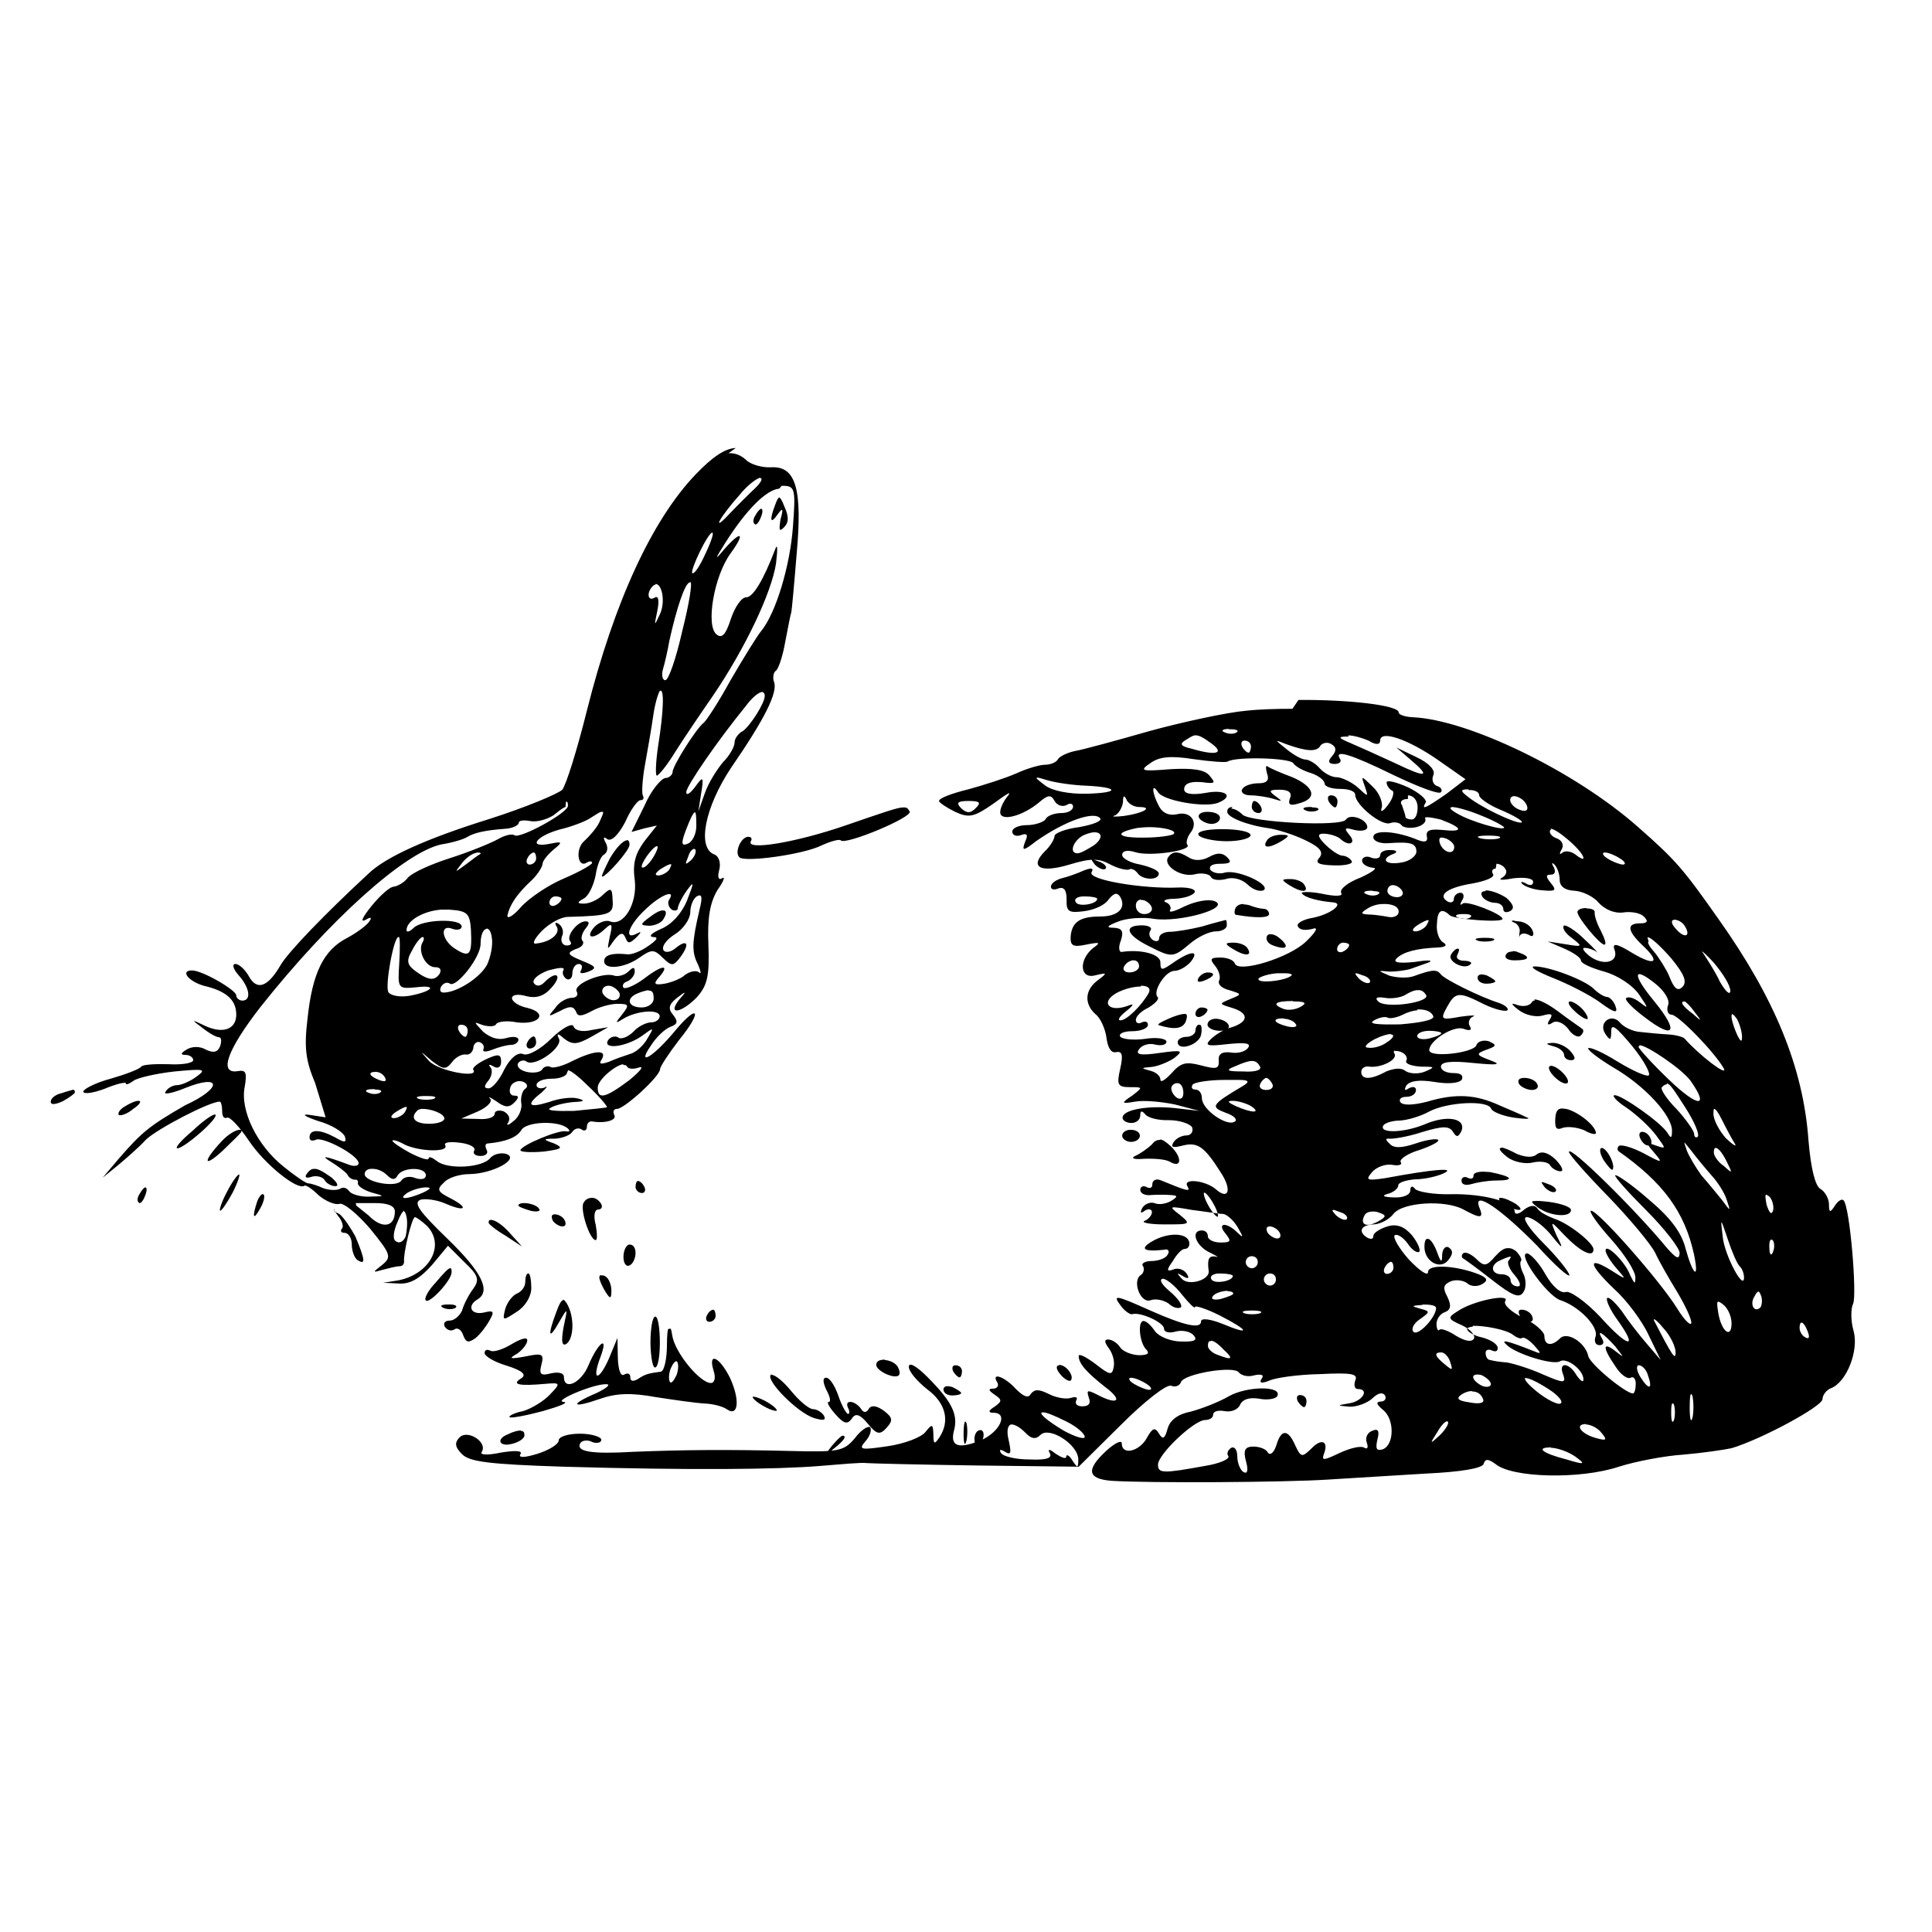 <?xml version="1.0" encoding="UTF-8" standalone="no"?>
<!-- Created with Inkscape (http://www.inkscape.org/) -->
<svg xmlns:dc="http://purl.org/dc/elements/1.1/" xmlns:cc="http://creativecommons.org/ns#" xmlns:rdf="http://www.w3.org/1999/02/22-rdf-syntax-ns#" xmlns:svg="http://www.w3.org/2000/svg" xmlns="http://www.w3.org/2000/svg" version="1.0" width="100%" height="100%" viewBox="0 0 48 48" id="svg2">
<defs id="defs188" />
<path d="m 18.28,11.13 c -0.27,0.01 -0.59,0.23 -1.00,0.66 -1.08,1.13 -2.02,3.16 -2.70,5.87 -0.24,0.96 -0.51,1.83 -0.61,1.96 -0.10,0.10 -0.91,0.44 -1.82,0.73 -1.54,0.48 -2.57,0.94 -3.00,1.36 -1.05,0.97 -1.99,1.94 -2.18,2.27 -0.32,0.55 -0.59,0.64 -0.79,0.27 -0.09,-0.16 -0.24,-0.30 -0.33,-0.30 -0.09,0 -0.06,0.12 0.07,0.27 0.29,0.32 0.33,0.64 0.10,0.64 -0.07,0 -0.15,-0.06 -0.15,-0.13 0,-0.13 -0.84,-0.62 -1.10,-0.62 -0.30,0 -0.09,0.27 0.29,0.38 0.56,0.13 0.81,0.35 0.81,0.72 0,0.36 -0.33,0.49 -0.79,0.27 -0.33,-0.16 -0.33,-0.15 -0.06,0.05 0.16,0.13 0.35,0.24 0.42,0.24 0.06,0 0.07,0.10 0.03,0.22 -0.06,0.15 -0.16,0.18 -0.35,0.09 -0.15,-0.09 -0.35,-0.09 -0.49,0 -0.15,0.09 -0.15,0.13 -0.01,0.13 0.09,0 0.18,0.06 0.18,0.13 0,0.07 -0.27,0.12 -0.61,0.10 -0.35,-0.01 -0.65,0.01 -0.68,0.06 -0.04,0.06 -0.38,0.19 -0.76,0.30 -0.38,0.10 -0.68,0.26 -0.68,0.32 0,0.07 0.24,0.04 0.53,-0.07 0.29,-0.12 0.53,-0.18 0.53,-0.13 0,0.04 0.08,0.01 0.19,-0.07 0.09,-0.07 0.56,-0.18 1.02,-0.23 0.74,-0.07 0.80,-0.06 0.54,0.13 -0.16,0.12 -0.38,0.21 -0.48,0.21 -0.10,0 -0.24,0.07 -0.29,0.17 -0.06,0.07 0.15,0.04 0.47,-0.09 0.93,-0.38 0.96,-0.01 0.02,0.42 C 3.70,27.98 3.52,28.13 2.94,28.80 L 2.55,29.26 2.92,28.96 c 0.19,-0.16 0.53,-0.45 0.71,-0.65 0.29,-0.27 1.57,-0.94 1.83,-0.94 0.03,0 0.06,0.10 0.06,0.24 0,0.12 0.04,0.19 0.12,0.16 0.06,-0.04 0.30,0.21 0.55,0.58 0.39,0.58 1.20,1.23 1.37,1.11 0.03,-0.03 0.19,0.07 0.36,0.24 0.18,0.15 0.41,0.24 0.51,0.21 0.10,-0.04 0.44,0.24 0.76,0.61 0.52,0.64 0.55,0.71 0.30,0.91 -0.24,0.19 -0.24,0.19 0.01,0.12 0.15,-0.04 0.35,-0.09 0.42,-0.09 0.07,0 0.12,-0.04 0.12,-0.12 -0.03,-0.16 0.19,-1.10 0.27,-1.10 0.03,0 0.16,0.09 0.29,0.21 0.47,0.47 0.09,1.20 -0.70,1.36 l -0.38,0.06 0.41,0.02 c 0.27,0.01 0.51,-0.13 0.81,-0.47 l 0.39,-0.47 0.41,0.41 c 0.35,0.33 0.38,0.44 0.21,0.67 -0.10,0.13 -0.23,0.38 -0.27,0.53 -0.06,0.13 -0.19,0.25 -0.31,0.25 -0.12,0 -0.16,0.07 -0.12,0.15 0.06,0.09 0.16,0.12 0.24,0.07 0.07,-0.06 0.18,0.01 0.22,0.15 0.07,0.18 0.13,0.19 0.31,0.06 0.12,-0.10 0.27,-0.30 0.35,-0.45 0.12,-0.21 0.09,-0.24 -0.15,-0.18 -0.32,0.07 -0.43,-0.17 -0.15,-0.33 0.33,-0.21 0.10,-0.68 -0.76,-1.51 -0.67,-0.65 -0.85,-0.88 -0.67,-0.96 0.12,-0.04 0.41,-0.00 0.62,0.09 0.50,0.22 0.61,0.12 0.13,-0.13 -0.32,-0.16 -0.35,-0.22 -0.16,-0.39 0.10,-0.12 0.39,-0.21 0.64,-0.21 0.58,-0.01 1.25,-0.38 0.91,-0.50 -0.13,-0.04 -0.30,-0.00 -0.39,0.09 -0.19,0.26 -1.07,0.30 -1.33,0.09 -0.12,-0.09 -0.21,-0.13 -0.21,-0.07 0,0.06 -0.19,-0.00 -0.45,-0.13 -0.24,-0.13 -0.45,-0.27 -0.45,-0.31 0,-0.03 0.13,-0.00 0.29,0.09 0.35,0.18 1.13,0.21 1.02,0.02 -0.04,-0.07 0.12,-0.09 0.36,-0.06 0.26,0.03 0.41,0.12 0.36,0.20 -0.04,0.07 0.03,0.13 0.16,0.13 0.13,0 0.20,-0.07 0.15,-0.15 -0.04,-0.09 -0.04,-0.15 0.02,-0.16 0.45,-0.04 0.73,-0.15 0.84,-0.33 0.12,-0.22 0.94,-0.25 1.16,-0.04 0.06,0.06 0.04,0.08 -0.04,0.07 -0.16,-0.06 -1.14,0.35 -1.14,0.47 0,0.04 0.25,0.06 0.58,0.03 0.45,-0.06 0.50,-0.09 0.26,-0.20 -0.29,-0.10 -0.29,-0.12 0.02,-0.12 0.18,-0.01 0.38,-0.09 0.42,-0.16 0.06,-0.09 0.16,-0.12 0.24,-0.07 0.07,0.06 0.13,0.01 0.13,-0.05 0,-0.09 0.04,-0.15 0.12,-0.15 0.33,0.06 0.64,-0.03 0.56,-0.16 -0.04,-0.09 -0.01,-0.15 0.07,-0.15 0.18,0 1.07,-0.81 1.07,-0.99 0,-0.06 0.21,-0.38 0.47,-0.72 0.58,-0.71 0.50,-0.94 -0.09,-0.24 -0.55,0.67 -0.98,0.91 -0.61,0.38 0.13,-0.21 0.35,-0.42 0.49,-0.47 0.18,-0.07 0.19,-0.13 0.06,-0.30 -0.13,-0.15 -0.10,-0.26 0.09,-0.41 0.24,-0.19 0.26,-0.18 0.06,0.04 -0.30,0.39 0.06,0.33 0.44,-0.06 0.26,-0.29 0.32,-0.52 0.29,-1.30 -0.03,-0.68 0.04,-1.05 0.22,-1.36 0.15,-0.21 0.21,-0.36 0.12,-0.30 -0.09,0.06 -0.12,-0.03 -0.07,-0.21 0.04,-0.16 -2.8e-4,-0.33 -0.12,-0.38 -0.44,-0.16 -0.24,-1.17 0.41,-2.15 0.84,-1.22 1.17,-1.88 1.07,-2.14 -0.04,-0.10 -0.01,-0.24 0.04,-0.27 0.07,-0.04 0.18,-0.38 0.24,-0.73 0.07,-0.36 0.13,-0.68 0.15,-0.73 0.01,-0.04 0.07,-0.67 0.13,-1.42 0.15,-1.63 -0.01,-2.22 -0.64,-2.18 -0.22,0.01 -0.50,-0.07 -0.61,-0.18 -0.13,-0.12 -0.28,-0.18 -0.44,-0.17 z m 0.61,0.75 c 0.07,0 0.01,0.12 -0.13,0.25 -0.16,0.15 -0.45,0.44 -0.65,0.65 -0.45,0.48 -0.23,0.07 0.27,-0.49 0.19,-0.24 0.44,-0.42 0.51,-0.42 z m 0.53,0.19 c 0.02,-0.00 0.04,-0.00 0.06,0 0.27,0.01 0.29,0.10 0.22,1.02 -0.07,0.96 -0.42,2.14 -0.79,2.59 -0.10,0.12 -0.44,0.67 -0.76,1.22 -0.30,0.55 -0.61,1.02 -0.67,1.06 -0.19,0.15 -0.77,1.07 -0.77,1.22 0,0.07 -0.09,0.15 -0.18,0.15 -0.10,0.01 -0.35,0.30 -0.51,0.67 l -0.33,0.67 0.32,-0.09 0.31,-0.07 -0.31,0.39 c -0.22,0.30 -0.30,0.55 -0.24,0.96 0.07,0.58 -0.27,1.17 -0.62,1.03 -0.10,-0.04 -0.29,0.03 -0.40,0.16 -0.22,0.27 0.00,0.30 0.29,0.02 0.16,-0.15 0.19,-0.12 0.11,0.20 -0.07,0.35 -0.07,0.35 0.10,0.10 0.15,-0.19 0.22,-0.23 0.29,-0.07 0.06,0.15 0.10,0.15 0.27,-0.01 0.13,-0.13 0.13,-0.16 0.02,-0.10 -0.35,0.19 -0.21,-0.21 0.20,-0.59 0.39,-0.38 0.78,-0.52 0.59,-0.24 -0.04,0.07 -0.01,0.18 0.07,0.24 0.07,0.04 0.15,0.02 0.15,-0.03 0,-0.07 0.10,-0.27 0.22,-0.44 0.19,-0.26 0.19,-0.22 0.01,0.24 -0.13,0.32 -0.38,0.60 -0.65,0.71 -0.22,0.10 -0.32,0.18 -0.20,0.20 0.15,0 0.11,0.07 -0.11,0.22 -0.18,0.13 -0.41,0.22 -0.52,0.21 -0.36,-0.04 -0.58,0.01 -0.58,0.17 0,0.22 0.50,0.18 0.88,-0.09 0.30,-0.21 0.36,-0.21 0.58,0.01 0.22,0.21 0.26,0.21 0.44,-0.03 0.24,-0.33 0.16,-0.45 -0.13,-0.21 -0.12,0.10 -0.26,0.12 -0.30,0.04 -0.04,-0.09 0.07,-0.25 0.29,-0.39 0.21,-0.13 0.38,-0.38 0.38,-0.55 0,-0.15 0.07,-0.33 0.16,-0.39 0.13,-0.07 0.15,0.01 0.07,0.33 -0.19,0.81 -0.20,1.05 -0.04,1.36 0.07,0.16 0.09,0.26 0.03,0.20 -0.07,-0.06 -0.22,-0.03 -0.35,0.06 -0.10,0.10 -0.35,0.19 -0.51,0.22 -0.26,0.04 -0.29,0.01 -0.12,-0.18 0.27,-0.32 0.04,-0.28 -0.41,0.07 -0.22,0.16 -0.44,0.25 -0.49,0.21 -0.04,-0.06 -5.63e-4,-0.13 0.10,-0.16 0.09,-0.04 0.18,-0.15 0.18,-0.24 0,-0.12 -0.04,-0.12 -0.16,0 -0.09,0.09 -0.26,0.13 -0.35,0.10 -0.27,-0.10 -1.04,0.21 -0.93,0.40 0.04,0.07 -2.8e-4,0.15 -0.12,0.15 -0.12,0 -0.32,0.10 -0.42,0.26 -0.19,0.22 -0.18,0.22 0.12,0.07 0.24,-0.13 0.33,-0.13 0.40,0.01 0.04,0.13 0.13,0.13 0.39,-0.01 0.16,-0.09 0.45,-0.18 0.64,-0.18 0.29,0 0.30,0.03 0.12,0.26 -0.18,0.22 -0.18,0.24 0.01,0.12 0.33,-0.21 0.92,-0.26 0.92,-0.07 0,0.07 -0.09,0.15 -0.21,0.15 -0.12,0 -0.33,0.10 -0.45,0.24 -0.13,0.12 -0.30,0.20 -0.38,0.13 -0.07,-0.04 -0.18,-0.01 -0.24,0.07 -0.15,0.24 0.42,0.18 0.82,-0.09 0.33,-0.24 0.33,-0.24 0.15,0.06 -0.10,0.18 -0.30,0.35 -0.44,0.38 -0.12,0.04 -0.36,0.12 -0.51,0.19 -0.21,0.07 -0.26,0.06 -0.18,-0.06 0.15,-0.26 -0.20,-0.22 -0.73,0.04 -0.22,0.12 -0.48,0.19 -0.54,0.15 -0.07,-0.04 -0.17,-0.01 -0.21,0.06 -0.04,0.07 -0.22,0.10 -0.39,0.06 -0.16,-0.04 -0.25,-0.13 -0.21,-0.21 0.04,-0.07 0.15,-0.10 0.22,-0.04 0.22,0.13 0.93,-0.38 0.79,-0.59 -0.06,-0.12 -0.01,-0.12 0.13,0.01 0.21,0.16 0.32,0.16 0.68,-0.04 l 0.42,-0.24 -0.41,0.07 c -0.24,0.06 -0.42,0.01 -0.45,-0.09 -0.03,-0.09 -0.27,0.03 -0.55,0.30 -0.27,0.27 -0.58,0.44 -0.70,0.39 -0.13,-0.06 -0.32,0.09 -0.47,0.38 -0.12,0.26 -0.30,0.47 -0.39,0.47 -0.12,0 -0.12,-0.06 0,-0.20 0.09,-0.12 0.10,-0.27 0.04,-0.33 -0.06,-0.07 -0.01,-0.07 0.09,-0.01 0.10,0.06 0.18,0.01 0.18,-0.12 0,-0.19 -0.06,-0.21 -0.38,-0.06 -0.19,0.09 -0.35,0.21 -0.31,0.26 0.15,0.22 -0.87,0.03 -1.10,-0.22 -0.24,-0.27 -0.24,-0.27 0.06,-0.01 0.29,0.22 0.35,0.24 0.51,0.04 0.09,-0.13 0.26,-0.21 0.35,-0.19 0.09,0.01 0.16,-0.06 0.18,-0.16 0,-0.09 0.07,-0.17 0.15,-0.15 0.09,0.03 0.13,0.10 0.10,0.18 -0.03,0.07 0.07,0.07 0.22,0.01 0.15,-0.06 0.36,-0.12 0.47,-0.12 0.09,0 0.18,-0.06 0.18,-0.13 0,-0.07 -0.13,-0.09 -0.30,-0.04 -0.19,0.06 -0.39,4.24e-4 -0.58,-0.16 -0.24,-0.26 -0.24,-0.25 0,-0.16 0.15,0.04 0.30,0.04 0.33,-0.03 0.04,-0.06 0.27,-0.09 0.51,-0.04 0.56,0.07 0.79,-0.23 0.26,-0.36 -0.21,-0.04 -0.38,-0.16 -0.38,-0.24 0,-0.09 0.16,-0.11 0.36,-0.05 0.24,0.06 0.44,-0.00 0.62,-0.21 0.29,-0.32 0.12,-0.44 -0.18,-0.13 -0.10,0.10 -0.20,0.10 -0.26,0.01 -0.04,-0.09 0.12,-0.22 0.36,-0.31 0.26,-0.07 0.42,-0.09 0.38,-0.01 -0.04,0.07 -0.01,0.16 0.07,0.22 0.07,0.04 0.15,-0.01 0.15,-0.13 0,-0.13 0.07,-0.24 0.16,-0.24 0.07,0 0.10,0.05 0.06,0.15 -0.06,0.09 0.01,0.10 0.18,0.04 0.22,-0.09 0.19,-0.13 -0.16,-0.27 -0.36,-0.15 -0.39,-0.19 -0.16,-0.29 0.15,-0.04 0.22,-0.13 0.18,-0.20 -0.06,-0.04 -0.03,-0.18 0.06,-0.30 0.10,-0.12 0.12,-0.19 0.01,-0.19 -0.21,0 -0.50,0.38 -0.38,0.50 0.04,0.06 0.01,0.10 -0.09,0.10 -0.10,0 -0.16,-0.10 -0.12,-0.22 0.06,-0.12 0.01,-0.25 -0.07,-0.31 -0.09,-0.06 -0.12,-0.04 -0.06,0.06 0.10,0.16 -0.13,0.38 -0.50,0.42 -0.12,0.03 -0.07,-0.10 0.13,-0.31 0.18,-0.18 0.47,-0.35 0.65,-0.35 1.05,-0.03 1.14,-0.06 1.11,-0.42 -0.01,-0.30 -0.04,-0.32 -0.25,-0.12 -0.12,0.12 -0.33,0.21 -0.46,0.21 -0.18,0 -0.18,-0.03 0,-0.13 0.12,-0.07 0.24,-0.33 0.29,-0.58 0.03,-0.22 0.12,-0.47 0.21,-0.51 0.09,-0.06 0.10,-0.18 0.04,-0.29 -0.07,-0.13 -0.06,-0.17 0.04,-0.09 0.10,0.06 0.27,-0.10 0.44,-0.42 0.13,-0.30 0.31,-0.55 0.38,-0.55 0.07,0 0.10,-0.04 0.06,-0.12 -0.03,-0.06 -0.01,-0.42 0.06,-0.79 0.07,-0.38 0.16,-0.91 0.20,-1.19 0.04,-0.29 0.12,-0.55 0.16,-0.61 0.12,-0.10 0.10,0.50 -0.04,1.37 -0.06,0.41 -0.07,0.73 -0.03,0.73 0.04,0 0.25,-0.25 0.45,-0.58 0.19,-0.30 0.62,-0.94 0.94,-1.40 0.81,-1.19 1.46,-2.57 1.57,-3.29 0.04,-0.33 0.04,-0.50 -0.01,-0.38 -0.30,0.79 -0.56,1.22 -0.73,1.22 -0.12,0 -0.28,0.24 -0.38,0.53 -0.13,0.41 -0.23,0.50 -0.36,0.39 -0.27,-0.22 -0.06,-1.45 0.35,-2.01 0.38,-0.52 0.27,-0.59 -0.16,-0.10 -0.24,0.29 -0.24,0.26 0.04,-0.18 0.51,-0.80 1.00,-1.30 1.33,-1.33 z m -0.07,0.30 c -0.02,0.00 -0.05,0.06 -0.09,0.17 -0.15,0.39 -0.12,0.50 0.06,0.24 0.13,-0.18 0.15,-0.15 0.07,0.13 -0.04,0.27 -0.03,0.31 0.09,0.19 0.12,-0.12 0.12,-0.27 0.01,-0.51 -0.06,-0.16 -0.11,-0.24 -0.14,-0.23 z m -0.44,0.27 c -0.02,0.00 -0.08,0.05 -0.14,0.16 -0.06,0.09 -0.07,0.18 -0.02,0.22 0.03,0.04 0.10,-0.03 0.15,-0.16 0.06,-0.14 0.05,-0.22 0.01,-0.22 z m -1.21,0.60 c 0.04,0 -0.04,0.24 -0.18,0.53 -0.13,0.29 -0.27,0.50 -0.32,0.47 -0.06,-0.07 0.39,-1.01 0.50,-1.01 z m -0.55,1.22 c 0.06,0 -0.03,0.55 -0.20,1.22 -0.15,0.67 -0.34,1.22 -0.42,1.22 -0.07,0 -0.10,-0.12 -0.06,-0.27 0.04,-0.13 0.12,-0.47 0.16,-0.71 0.18,-0.81 0.39,-1.45 0.51,-1.45 z m -0.87,0.05 c 0.16,-0.02 0.26,0.42 0.12,0.74 -0.15,0.32 -0.15,0.32 -0.07,-0.07 0.06,-0.29 0.02,-0.39 -0.07,-0.33 -0.16,0.10 -0.21,-0.12 -0.04,-0.29 0.02,-0.02 0.04,-0.03 0.07,-0.04 z m 2.66,2.69 c 0.04,0.00 0.06,0.03 0.06,0.09 0,0.18 -0.36,0.74 -0.54,0.87 -0.12,0.06 -0.21,0.19 -0.21,0.29 0,0.10 -0.12,0.32 -0.29,0.49 -0.15,0.18 -0.36,0.51 -0.45,0.77 l -0.16,0.45 0.07,-0.45 c 0.07,-0.42 0.05,-0.44 -0.15,-0.16 -0.12,0.16 -0.22,0.23 -0.22,0.13 0,-0.15 0.78,-1.28 1.48,-2.14 0.17,-0.23 0.34,-0.36 0.43,-0.35 z m 13.17,0.41 c -0.41,0.00 -0.81,0.01 -1.17,0.05 -0.45,0.04 -1.53,0.27 -2.37,0.50 -0.84,0.24 -1.68,0.47 -1.87,0.50 -0.18,0.04 -0.38,0.13 -0.42,0.21 -0.04,0.07 -0.18,0.13 -0.32,0.13 -0.12,0 -0.44,0.09 -0.70,0.21 -0.27,0.12 -0.80,0.29 -1.20,0.40 -0.41,0.10 -0.73,0.22 -0.73,0.29 0,0.04 0.18,0.16 0.40,0.27 0.35,0.16 0.47,0.13 0.96,-0.21 0.30,-0.22 0.45,-0.32 0.36,-0.20 -0.10,0.12 -0.20,0.30 -0.20,0.42 0,0.24 0.55,0.10 0.96,-0.24 0.22,-0.19 0.30,-0.21 0.39,-0.04 0.07,0.12 0.21,0.15 0.30,0.10 0.09,-0.06 0.16,-0.03 0.16,0.04 0,0.09 -0.13,0.16 -0.29,0.16 -0.16,0 -0.35,0.06 -0.39,0.15 -0.04,0.07 -0.26,0.15 -0.47,0.15 -0.19,0 -0.36,0.07 -0.36,0.16 0,0.09 0.10,0.13 0.21,0.09 0.16,-0.06 0.19,-0.01 0.11,0.16 -0.09,0.24 -0.05,0.24 0.27,-0.01 0.71,-0.50 1.46,-0.77 1.60,-0.56 0.03,0.06 -0.19,0.15 -0.53,0.21 -0.33,0.04 -0.61,0.15 -0.61,0.22 0,0.07 -0.10,0.25 -0.24,0.38 -0.39,0.39 -0.12,0.55 0.61,0.33 0.53,-0.16 0.73,-0.16 1.02,0 0.19,0.10 0.41,0.15 0.47,0.12 0.04,-0.03 0.13,-0.00 0.20,0.09 0.12,0.18 0.53,0.19 0.53,0.01 0,-0.07 -0.20,-0.16 -0.46,-0.22 -0.24,-0.04 -0.45,-0.15 -0.45,-0.24 0,-0.10 0.12,-0.13 0.32,-0.07 0.35,0.12 1.43,-0.04 1.30,-0.18 -0.04,-0.04 -0.01,-0.18 0.07,-0.29 0.22,-0.27 0.01,-0.56 -0.33,-0.47 -0.18,0.04 -0.35,-0.02 -0.44,-0.19 -0.18,-0.33 -0.20,-0.62 -0.03,-0.36 0.12,0.21 1.14,0.39 1.48,0.27 0.42,-0.16 0.22,-0.35 -0.30,-0.25 -0.35,0.06 -0.53,0.02 -0.53,-0.09 0,-0.16 0.19,-0.22 0.59,-0.16 0.18,0.01 0.18,-0.01 0.04,-0.18 -0.12,-0.15 -0.42,-0.19 -0.97,-0.16 -0.73,0.06 -0.78,0.04 -0.50,-0.15 0.22,-0.16 0.50,-0.19 1.07,-0.10 0.42,0.06 0.81,0.09 0.85,0.06 0.22,-0.13 1.54,-0.09 1.63,0.04 0.06,0.09 0.25,0.19 0.45,0.25 0.18,0.06 0.33,0.18 0.33,0.26 0,0.07 0.17,0.13 0.38,0.13 0.21,0 0.38,0.05 0.38,0.15 0,0.24 0.65,0.78 0.87,0.70 0.10,-0.04 0.23,-0.01 0.27,0.04 0.04,0.07 0.21,0.10 0.38,0.06 0.16,-0.04 0.25,-0.13 0.22,-0.21 -0.04,-0.06 0.12,-0.04 0.38,0.02 0.56,0.21 0.59,0.32 0.04,0.26 -0.30,-0.03 -0.41,0.01 -0.38,0.16 0.03,0.13 -0.04,0.16 -0.22,0.09 -0.52,-0.22 -1.11,-0.27 -1.11,-0.07 0,0.09 0.15,0.16 0.35,0.15 0.56,-0.04 0.72,-0.01 0.72,0.21 0,0.10 -0.16,0.24 -0.38,0.27 -0.39,0.07 -0.53,-0.09 -0.18,-0.22 0.10,-0.04 0.07,-0.09 -0.07,-0.09 -0.15,-0.01 -0.27,0.04 -0.27,0.13 0,0.07 -0.10,0.10 -0.22,0.06 -0.12,-0.06 -0.23,-0.01 -0.23,0.07 0,0.09 0.12,0.16 0.27,0.18 0.13,0 -6.97e-4,0.10 -0.30,0.24 -0.32,0.12 -0.53,0.29 -0.49,0.38 0.06,0.09 -0.13,0.10 -0.50,0.02 -0.32,-0.06 -0.53,-0.04 -0.47,0 0.07,0.10 0.41,0.19 0.78,0.22 0.27,0.03 -0.07,0.29 -0.50,0.38 -0.26,0.04 -0.44,0.15 -0.38,0.22 0.04,0.09 0.19,0.10 0.35,0.06 0.16,-0.06 0.12,0.05 -0.15,0.31 -0.42,0.41 -1.68,0.79 -1.77,0.55 -0.03,-0.09 -0.19,-0.15 -0.36,-0.15 -0.26,0 -0.27,0.04 -0.12,0.22 0.09,0.12 0.13,0.27 0.09,0.35 -0.04,0.09 0.05,0.19 0.25,0.24 0.32,0.10 0.32,0.10 0.03,0.22 -0.29,0.12 -0.29,0.12 0.04,0.22 0.42,0.13 0.42,0.34 0,0.48 -0.18,0.04 -0.42,0.19 -0.53,0.30 -0.16,0.16 -0.09,0.18 0.42,0.12 0.42,-0.04 0.59,-0.03 0.51,0.09 -0.06,0.09 -0.24,0.15 -0.42,0.12 -0.22,-0.03 -0.33,0.03 -0.31,0.20 0.01,0.21 -0.06,0.22 -0.44,0.12 -0.38,-0.10 -0.50,-0.07 -0.74,0.20 -0.15,0.16 -0.27,0.24 -0.27,0.15 0,-0.09 -0.12,-0.19 -0.26,-0.22 -0.22,-0.06 -0.23,-0.07 0.02,-0.09 0.16,-0.01 0.43,-0.12 0.58,-0.22 0.24,-0.19 0.21,-0.21 -0.36,-0.13 -0.48,0.07 -0.61,0.04 -0.51,-0.09 0.06,-0.10 0.24,-0.16 0.39,-0.12 0.16,0.04 0.29,0.01 0.29,-0.07 0,-0.07 -0.22,-0.12 -0.53,-0.07 -0.29,0.04 -0.58,0.01 -0.62,-0.06 -0.04,-0.07 0.09,-0.13 0.30,-0.13 0.21,0 0.39,-0.07 0.39,-0.16 0,-0.07 -0.06,-0.10 -0.15,-0.06 -0.07,0.04 -0.15,0.03 -0.15,-0.06 0,-0.09 0.13,-0.22 0.32,-0.31 0.16,-0.10 0.27,-0.21 0.22,-0.26 -0.13,-0.13 0.19,-0.65 0.42,-0.65 0.12,0 0.29,-0.10 0.40,-0.22 0.24,-0.30 -9.76e-4,-0.28 -0.42,0.01 -0.30,0.21 -0.33,0.21 -0.33,0 0,-0.21 -0.49,-0.33 -0.96,-0.26 -0.07,0.01 -0.09,-0.12 -0.02,-0.29 0.07,-0.22 0.03,-0.30 -0.18,-0.31 -0.19,0 -0.18,-0.04 0.10,-0.15 0.21,-0.09 0.62,-0.12 0.91,-0.07 0.64,0.09 1.91,-0.27 1.50,-0.44 -0.15,-0.06 -0.47,2.79e-4 -0.73,0.12 -0.26,0.13 -0.42,0.18 -0.38,0.10 0.04,-0.06 -0.01,-0.16 -0.10,-0.19 -0.10,-0.04 -0.01,-0.09 0.21,-0.09 0.22,-0.01 0.44,-0.07 0.50,-0.16 0.04,-0.07 -0.12,-0.13 -0.41,-0.12 -0.85,0.04 -2.26,-0.19 -2.15,-0.38 0.06,-0.10 -0.00,-0.12 -0.20,-0.04 -0.15,0.07 -0.41,0.16 -0.54,0.19 -0.15,0.04 -0.27,0.13 -0.27,0.21 0,0.07 0.08,0.09 0.19,0.04 0.13,-0.04 0.20,0.04 0.20,0.27 -0.01,0.30 0.04,0.35 0.42,0.30 0.26,-0.03 0.53,-0.15 0.62,-0.29 0.13,-0.16 0.21,-0.19 0.29,-0.07 0.16,0.27 -0.04,0.49 -0.49,0.49 -0.50,0 -0.71,0.13 -0.74,0.50 -0.01,0.22 0.05,0.27 0.38,0.20 0.35,-0.07 0.38,-0.06 0.17,0.09 -0.36,0.30 -0.32,0.78 0.07,0.67 0.29,-0.07 0.30,-0.06 0.06,0.12 -0.33,0.24 -0.35,0.59 -0.06,0.85 0.12,0.09 0.24,0.36 0.27,0.58 0.03,0.24 0.11,0.39 0.24,0.36 0.15,-0.03 0.18,0.07 0.10,0.42 -0.09,0.39 -0.06,0.45 0.24,0.45 0.33,0 0.33,-0.00 0.06,0.21 -0.29,0.19 -0.27,0.21 0.07,0.15 0.21,-0.04 0.65,-0.00 0.99,0.07 l 0.61,0.16 -0.61,-0.07 c -0.68,-0.07 -1.30,0.04 -1.30,0.24 0,0.07 0.10,0.13 0.22,0.13 0.12,0 0.22,-0.08 0.22,-0.19 0,-0.12 0.04,-0.12 0.12,-0.03 0.06,0.09 0.33,0.16 0.59,0.15 0.27,0 0.53,0.09 0.58,0.18 0.03,0.10 -0.02,0.20 -0.15,0.20 -0.10,0 -0.26,0.07 -0.32,0.18 -0.07,0.12 5.58e-4,0.13 0.24,0.07 0.36,-0.09 0.53,0.02 0.94,0.67 0.29,0.44 0.19,0.70 -0.13,0.41 -0.27,-0.22 -0.82,-0.27 -0.70,-0.07 0.09,0.15 0.01,0.13 -0.67,-0.15 -0.10,-0.04 -0.20,-5.63e-4 -0.20,0.10 0,0.09 -0.05,0.12 -0.15,0.07 -0.07,-0.04 -0.15,-0.01 -0.15,0.07 0,0.09 0.12,0.15 0.27,0.13 0.13,-0.01 0.36,-0.01 0.48,0 0.19,0.01 0.19,0.04 0.01,0.15 -0.12,0.07 -0.30,0.10 -0.41,0.05 -0.09,-0.03 -0.23,0.01 -0.30,0.12 -0.06,0.12 -0.04,0.15 0.06,0.07 0.10,-0.06 0.18,-0.04 0.18,0.04 0,0.07 -0.09,0.18 -0.18,0.21 -0.10,0.04 0.10,0.09 0.49,0.09 0.65,0 0.67,-5.59e-4 0.38,-0.24 -0.29,-0.22 -0.27,-0.22 0.30,-0.12 0.33,0.04 0.68,0.10 0.78,0.10 0.09,0.01 0.26,0.16 0.36,0.33 0.15,0.26 0.15,0.28 -0.01,0.13 -0.27,-0.27 -0.52,-0.24 -0.29,0.03 0.15,0.19 0.13,0.22 -0.13,0.22 -0.16,0 -0.31,-0.07 -0.31,-0.15 0,-0.09 -0.06,-0.15 -0.15,-0.15 -0.29,0 -0.15,0.39 0.20,0.55 0.18,0.09 0.24,0.13 0.15,0.10 -0.18,-0.03 -0.22,0.06 -0.18,0.36 0.03,0.22 -0.50,0.38 -0.67,0.19 -0.13,-0.15 -0.13,-0.16 0.02,-0.07 0.15,0.09 0.18,0.06 0.10,-0.06 -0.07,-0.10 -0.21,-0.15 -0.33,-0.10 -0.16,0.06 -0.18,0.02 -0.01,-0.21 0.09,-0.16 0.22,-0.30 0.29,-0.30 0.07,0 0.12,-0.05 0.12,-0.13 0,-0.26 -0.46,-0.30 -0.87,-0.09 -0.39,0.21 -0.29,0.30 0.24,0.24 0.10,-0.03 0.15,0.03 0.09,0.12 -0.04,0.09 -0.23,0.16 -0.40,0.16 -0.16,0 -0.27,0.06 -0.21,0.13 0.04,0.07 0.01,0.18 -0.06,0.22 -0.22,0.15 0.00,0.73 0.26,0.62 0.12,-0.04 0.31,0.00 0.44,0.09 0.10,0.10 0.24,0.13 0.30,0.09 0.04,-0.06 -0.07,-0.22 -0.27,-0.39 -0.19,-0.16 -0.29,-0.30 -0.18,-0.32 0.09,0 0.31,0.18 0.48,0.40 0.18,0.22 0.32,0.36 0.32,0.30 0,-0.04 0.27,0.04 0.61,0.21 0.74,0.38 0.79,0.51 0.07,0.21 -0.30,-0.12 -0.53,-0.15 -0.53,-0.06 0,0.19 -0.38,0.12 -1.26,-0.27 -0.87,-0.39 -0.96,-0.41 -0.72,-0.10 0.09,0.12 0.23,0.21 0.27,0.19 0.21,-0.06 0.79,0.21 0.79,0.36 0,0.09 0.13,0.12 0.30,0.07 0.15,-0.04 0.36,-5.62e-4 0.44,0.10 0.10,0.12 0.01,0.16 -0.31,0.15 -0.26,0 -0.55,-0.12 -0.65,-0.25 -0.10,-0.15 -0.22,-0.26 -0.29,-0.26 -0.15,0 -0.10,0.53 0.06,0.70 0.10,0.10 0.06,0.15 -0.18,0.15 -0.19,-0.01 -0.41,-0.10 -0.47,-0.21 -0.06,-0.09 -0.19,-0.18 -0.29,-0.18 -0.10,0 -0.09,0.07 0.02,0.22 0.09,0.12 0.15,0.32 0.12,0.46 -0.04,0.22 -0.09,0.21 -0.45,-0.07 -0.24,-0.18 -0.42,-0.27 -0.42,-0.20 0,0.19 0.20,0.41 0.67,0.78 0.44,0.33 0.30,0.45 -0.21,0.18 -0.24,-0.12 -0.27,-0.12 -0.21,0.07 0.06,0.15 4.24e-4,0.22 -0.16,0.22 -0.13,0 -0.19,-0.06 -0.15,-0.15 0.04,-0.07 -0.00,-0.10 -0.13,-0.06 -0.12,0.04 -0.36,0.00 -0.54,-0.09 -0.26,-0.13 -0.36,-0.13 -0.46,-0.01 -0.06,0.12 -0.18,0.07 -0.38,-0.13 -0.27,-0.30 -0.62,-0.42 -0.45,-0.15 0.04,0.07 -0.00,0.15 -0.10,0.15 -0.13,0 -0.13,0.04 0.03,0.15 0.19,0.13 0.19,0.16 0,0.30 -0.15,0.09 -0.17,0.15 -0.03,0.15 0.38,0 0.17,0.47 -0.30,0.68 -0.59,0.24 -0.79,0.15 -0.67,-0.27 0.09,-0.38 -0.07,-0.70 -0.67,-1.30 -0.27,-0.27 -0.46,-0.38 -0.46,-0.25 0,0.12 0.21,0.36 0.46,0.56 0.45,0.33 0.57,0.78 0.30,1.19 -0.12,0.18 -0.15,0.18 -0.15,-0.07 -0.01,-0.27 -0.03,-0.27 -0.20,-0.06 -0.10,0.13 -0.52,0.29 -0.93,0.35 -0.68,0.10 -0.74,0.09 -0.56,-0.12 0.12,-0.13 0.16,-0.29 0.12,-0.35 -0.06,-0.04 -0.23,0.07 -0.38,0.27 -0.27,0.32 -0.39,0.35 -1.57,0.32 -1.60,-0.04 -2.69,-0.03 -3.94,0.02 -1.02,0.06 -1.44,2.85e-4 -1.31,-0.22 0.04,-0.06 0.18,-0.09 0.30,-0.02 0.12,0.04 0.22,0.01 0.22,-0.06 0,-0.07 -0.24,-0.15 -0.53,-0.15 -0.29,0 -0.53,0.07 -0.53,0.17 0,0.09 -0.24,0.24 -0.53,0.33 -0.32,0.10 -0.48,0.10 -0.42,0.01 0.06,-0.09 -0.12,-0.10 -0.49,-0.04 -0.33,0.07 -0.53,0.06 -0.47,-0.02 0.15,-0.24 -0.35,-0.56 -0.55,-0.36 -0.13,0.13 -0.12,0.24 0.06,0.42 0.19,0.19 0.68,0.25 2.52,0.31 3.12,0.09 5.31,0.07 6.39,-0.02 0.50,-0.04 1.02,-0.09 1.14,-0.07 0.12,0.01 1.36,0.04 2.75,0.06 l 2.52,0.03 1.05,-1.04 c 0.58,-0.58 1.14,-1.02 1.25,-0.97 0.10,0.04 0.21,0.00 0.24,-0.09 0.07,-0.21 1.33,-0.42 1.44,-0.24 0.06,0.07 0.22,0.12 0.38,0.07 0.18,-0.04 0.26,-0.01 0.18,0.09 -0.06,0.10 0.00,0.12 0.20,0.04 0.15,-0.07 0.71,-0.15 1.25,-0.16 0.79,-0.04 0.96,-0.01 0.88,0.16 -0.04,0.12 -0.01,0.21 0.06,0.21 0.30,0 0.13,0.29 -0.18,0.35 -0.35,0.06 -0.35,0.06 -0.01,0.09 0.18,0 0.43,-0.09 0.56,-0.21 0.13,-0.13 0.25,-0.16 0.31,-0.07 0.04,0.07 5.63e-4,0.15 -0.10,0.15 -0.13,0.01 -0.12,0.06 0.04,0.20 0.30,0.22 0.30,0.88 0,0.99 -0.15,0.04 -0.18,-0.01 -0.13,-0.24 0.06,-0.22 0.02,-0.29 -0.13,-0.22 -0.12,0.04 -0.18,0.18 -0.13,0.30 0.04,0.12 0.01,0.16 -0.06,0.12 -0.09,-0.06 -0.36,0.01 -0.62,0.13 -0.38,0.18 -0.45,0.20 -0.39,0.03 0.13,-0.33 -0.06,-0.41 -0.32,-0.13 -0.22,0.21 -0.25,0.21 -0.39,-0.09 -0.18,-0.41 -0.35,-0.41 -0.47,0 -0.06,0.18 -0.15,0.26 -0.21,0.18 -0.04,-0.09 -0.21,-0.15 -0.36,-0.15 -0.21,0 -0.26,0.09 -0.18,0.38 0.06,0.22 0.03,0.31 -0.07,0.25 -0.07,-0.04 -0.15,-0.22 -0.15,-0.39 0,-0.16 -0.07,-0.25 -0.15,-0.21 -0.09,0.06 -0.12,0.15 -0.07,0.21 0.03,0.07 -0.21,0.18 -0.58,0.24 -1.04,0.19 -1.17,0.19 -1.17,-0.03 0,-0.26 0.90,-1.11 1.17,-1.11 0.10,0 0.20,-0.05 0.20,-0.13 0,-0.09 0.13,-0.12 0.29,-0.09 0.16,0.03 0.33,-0.04 0.38,-0.16 0.06,-0.13 0.22,-0.19 0.47,-0.15 0.19,0.04 0.41,0.01 0.45,-0.06 0.15,-0.26 -0.74,-0.26 -1.20,0 -0.26,0.15 -0.68,0.31 -0.94,0.38 -0.32,0.06 -0.52,0.21 -0.58,0.42 -0.07,0.26 -0.12,0.29 -0.22,0.12 -0.10,-0.16 -0.16,-0.13 -0.30,0.12 -0.18,0.33 -0.62,0.44 -0.62,0.13 0,-0.09 -0.17,-0.01 -0.38,0.18 -0.52,0.48 -0.47,0.70 0.12,0.75 0.93,0.06 4.31,0.04 5.38,-0.03 0.59,-0.04 1.68,-0.10 2.45,-0.15 0.85,-0.04 1.39,-0.13 1.42,-0.24 0.04,-0.13 0.11,-0.13 0.29,0 0.41,0.35 2.11,0.39 3.07,0.07 0.41,-0.13 1.13,-0.27 1.60,-0.30 0.47,-0.04 1.02,-0.12 1.20,-0.16 0.74,-0.22 2.26,-1.04 2.26,-1.22 0,-0.10 0.10,-0.23 0.21,-0.27 0.39,-0.15 0.70,-0.94 0.56,-1.43 -0.07,-0.24 -0.07,-0.55 -0.01,-0.67 0.10,-0.21 -0.08,-2.43 -0.24,-2.57 -0.04,-0.04 -0.13,0.01 -0.21,0.13 -0.12,0.19 -0.15,0.18 -0.15,-0.03 0,-0.13 -0.09,-0.31 -0.21,-0.38 -0.13,-0.07 -0.24,-0.50 -0.30,-1.22 -0.13,-1.80 -0.84,-3.52 -2.23,-5.48 -0.90,-1.28 -1.08,-1.48 -2.00,-2.29 -1.57,-1.39 -4.22,-2.67 -5.60,-2.73 -0.19,-0.01 -0.35,-0.06 -0.35,-0.12 0,-0.18 -1.26,-0.32 -2.49,-0.31 z m -1.57,0.51 c 0.16,-0.01 0.25,0.03 0.19,0.07 -0.04,0.04 -0.18,0.06 -0.29,0.01 -0.12,-0.04 -0.07,-0.09 0.09,-0.09 z m 2.95,0.15 c 0.15,0.00 0.37,0.07 0.51,0.13 0.19,0.12 0.29,0.10 0.29,0 0,-0.27 0.68,-0.04 1.42,0.47 l 0.70,0.49 -0.47,0.36 c -0.52,0.36 -0.64,0.42 -0.52,0.22 0.04,-0.07 -0.15,-0.24 -0.44,-0.38 -0.29,-0.13 -0.53,-0.19 -0.53,-0.12 0,0.07 0.06,0.16 0.13,0.20 0.07,0.01 0.04,0.18 -0.09,0.35 -0.13,0.18 -0.21,0.21 -0.16,0.07 0.03,-0.12 -0.06,-0.36 -0.22,-0.51 -0.30,-0.29 -0.30,-0.29 -0.20,-0.01 0.09,0.27 0.09,0.27 -0.18,0.02 -0.15,-0.13 -0.40,-0.25 -0.52,-0.25 -0.13,0 -0.31,-0.10 -0.42,-0.22 -0.10,-0.12 -0.27,-0.22 -0.36,-0.22 -0.09,0 -0.30,-0.12 -0.47,-0.26 -0.30,-0.24 -0.30,-0.24 0,-0.12 0.50,0.18 0.76,0.20 0.85,0.03 0.06,-0.07 0.18,-0.09 0.27,-0.03 0.12,0.07 0.13,0.16 0.02,0.29 -0.12,0.13 -0.10,0.20 0.06,0.20 0.12,0 0.18,-0.06 0.13,-0.13 -0.15,-0.24 0.26,-0.12 1.34,0.41 0.61,0.29 1.13,0.49 1.17,0.42 0.04,-0.04 0.01,-0.12 -0.09,-0.15 -0.10,-0.03 -0.15,-0.15 -0.10,-0.27 0.06,-0.12 -0.10,-0.30 -0.42,-0.45 l -0.50,-0.24 0.35,0.30 c 0.52,0.44 0.41,0.47 -0.38,0.09 -0.41,-0.19 -0.90,-0.41 -1.11,-0.50 -0.29,-0.12 -0.32,-0.16 -0.10,-0.16 0.01,-0.00 0.03,-0.00 0.06,-0.00 z m -3.81,0.00 c 0.11,-0.01 0.21,0.05 0.43,0.21 0.32,0.24 0.10,0.30 -0.51,0.12 -0.27,-0.06 -0.30,-0.12 -0.15,-0.21 0.10,-0.06 0.17,-0.11 0.23,-0.12 z m 1.24,0.13 c 0.09,0 0.16,0.06 0.16,0.15 0,0.07 -0.03,0.15 -0.06,0.15 -0.04,0 -0.12,-0.07 -0.16,-0.15 -0.04,-0.09 -0.01,-0.15 0.06,-0.15 z m 0.56,0.63 c -0.04,-0.00 -0.03,0.07 0.00,0.19 0.06,0.16 -0.00,0.24 -0.21,0.24 -0.18,0 -0.36,0.06 -0.41,0.15 -0.04,0.07 0.04,0.15 0.21,0.15 0.15,0 0.42,0.04 0.58,0.09 0.22,0.07 0.22,0.06 0.04,-0.07 -0.18,-0.13 -0.16,-0.16 0.10,-0.16 0.22,0 0.32,0.07 0.26,0.21 -0.06,0.16 -2.84e-4,0.20 0.22,0.13 0.47,-0.12 0.39,-0.41 -0.16,-0.65 -0.27,-0.10 -0.55,-0.22 -0.62,-0.27 -0.00,-0.00 -0.01,-0.00 -0.01,-0.00 z m -5.70,0.29 c 0.03,0.00 0.12,0.03 0.26,0.07 0.21,0.06 0.64,0.12 0.94,0.13 0.84,0.04 0.84,0.18 0.01,0.20 -0.42,0.01 -0.85,-0.07 -1.03,-0.21 -0.18,-0.14 -0.25,-0.19 -0.18,-0.19 z m 10.71,0.31 c 0.13,-0.01 0.26,0.04 0.26,0.13 0,0.07 0.24,0.24 0.53,0.36 0.29,0.12 0.53,0.26 0.53,0.30 0,0.10 -0.79,-0.24 -1.24,-0.55 -0.29,-0.21 -0.32,-0.26 -0.09,-0.26 z m -3.42,0.13 c -0.07,0 -0.10,0.05 -0.06,0.15 0.04,0.07 0.12,0.15 0.16,0.15 0.03,0 0.06,-0.07 0.06,-0.15 0,-0.09 -0.07,-0.15 -0.16,-0.15 z m 1.91,0 c 0.13,0 0.24,0.12 0.24,0.30 0,0.16 -0.05,0.30 -0.15,0.30 -0.07,0 -0.15,-0.03 -0.15,-0.06 0,-0.03 -0.04,-0.16 -0.09,-0.30 C 34.77,19.93 34.82,19.85 34.98,19.85 z m 2.62,0.02 c 0.10,-0.01 0.29,0.09 0.34,0.25 0.03,0.10 -0.03,0.15 -0.18,0.09 -0.13,-0.04 -0.24,-0.16 -0.24,-0.24 0,-0.06 0.03,-0.09 0.08,-0.10 z m -9.67,0.01 c 0.01,0.00 0.03,0.02 0.05,0.06 0.03,0.10 0.18,0.20 0.32,0.20 0.36,0 0.12,0.15 -0.36,0.22 -0.24,0.03 -0.35,0.02 -0.24,-0.01 0.09,-0.04 0.18,-0.19 0.20,-0.33 0,-0.10 0.01,-0.15 0.03,-0.14 z m -3.87,0.11 c 0.29,0 0.32,0.04 0.18,0.18 -0.13,0.13 -0.22,0.13 -0.36,0 -0.13,-0.13 -0.10,-0.18 0.18,-0.18 z m 7.10,0 c -0.03,0 -0.06,0.06 -0.06,0.15 0,0.07 0.07,0.15 0.17,0.15 0.07,0 0.10,-0.07 0.06,-0.15 -0.04,-0.09 -0.12,-0.15 -0.17,-0.15 z m -17.10,0.02 c 0.04,-0.01 0.05,0.02 0.05,0.10 0,0.18 -1.22,0.84 -1.33,0.73 -0.06,-0.04 -0.24,-5.64e-4 -0.41,0.10 -0.18,0.10 -0.72,0.32 -1.19,0.47 -0.47,0.15 -0.94,0.36 -1.05,0.49 -0.09,0.12 -0.26,0.21 -0.35,0.22 -0.09,0 -0.33,0.21 -0.55,0.48 -0.21,0.26 -0.29,0.41 -0.16,0.35 0.15,-0.09 0.18,-0.07 0.10,0.04 -0.06,0.09 -0.30,0.27 -0.54,0.40 -0.59,0.30 -0.87,0.87 -0.99,2.01 -0.09,0.74 -0.04,1.05 0.19,1.60 L 8.09,27.76 7.70,27.70 c -0.22,-0.03 -0.15,0.03 0.20,0.15 0.33,0.09 0.62,0.27 0.67,0.39 0.04,0.15 0.00,0.16 -0.24,0.02 -0.39,-0.21 -0.64,-0.21 -0.64,0 0,0.07 0.06,0.10 0.15,0.06 0.16,-0.10 1.07,0.38 1.07,0.58 0,0.07 -0.12,0.09 -0.26,0.03 -0.56,-0.21 -0.72,-0.24 -0.42,-0.06 0.16,0.10 0.35,0.24 0.40,0.31 0.04,0.09 0.13,0.13 0.19,0.13 0.04,-0.01 0.09,0.02 0.07,0.09 0,0.07 0.15,0.17 0.35,0.23 0.33,0.09 0.33,0.09 -0.06,0.10 -0.22,0.01 -0.45,-0.06 -0.50,-0.13 -0.06,-0.09 -0.16,-0.12 -0.24,-0.06 -0.09,0.04 -0.27,0.03 -0.41,-0.02 -0.13,-0.06 -0.30,-0.12 -0.38,-0.12 -0.06,-0.01 -0.33,-0.19 -0.61,-0.42 -0.65,-0.52 -1.08,-1.39 -0.96,-1.98 0.06,-0.35 0.03,-0.42 -0.16,-0.39 -0.50,0.09 -0.28,-0.52 0.55,-1.59 1.72,-2.17 3.58,-3.84 4.49,-4.04 0.27,-0.04 0.56,-0.13 0.64,-0.18 0.16,-0.10 0.41,-0.17 0.96,-0.21 0.18,-0.01 0.33,-0.09 0.33,-0.15 0,-0.06 0.13,-0.07 0.29,-0.04 0.16,0.03 0.41,-0.04 0.58,-0.15 0.16,-0.13 0.24,-0.19 0.29,-0.20 z m 22.01,0.13 c 0.10,-0.00 0.39,0.07 0.75,0.22 0.30,0.12 0.55,0.26 0.55,0.29 0,0.09 -0.84,-0.15 -1.17,-0.35 -0.18,-0.10 -0.20,-0.15 -0.12,-0.16 z m -5.45,0.00 c -0.07,-0.00 -0.13,0.03 -0.13,0.12 0,0.13 0.47,0.33 1.05,0.41 0.19,0.03 0.59,0.15 0.88,0.29 0.38,0.18 0.47,0.30 0.36,0.44 -0.12,0.13 -0.02,0.18 0.36,0.19 0.29,0.01 0.49,-0.04 0.44,-0.11 -0.04,-0.07 -0.15,-0.13 -0.22,-0.13 -0.16,0 -0.59,-0.38 -0.59,-0.50 0,-0.10 0.42,-0.03 0.54,0.09 0.21,0.19 0.39,0.10 0.22,-0.10 -0.15,-0.18 -0.12,-0.20 0.12,-0.13 0.18,0.04 0.32,0.01 0.32,-0.07 0,-0.19 -0.42,-0.35 -0.53,-0.19 -0.10,0.19 -2.37,0.07 -2.57,-0.12 -0.09,-0.09 -0.20,-0.15 -0.28,-0.15 z m 1.97,0.00 c -0.01,1.19e-4 -0.03,0.00 -0.05,0.00 -0.16,0 -0.21,0.04 -0.09,0.09 0.10,0.04 0.24,0.02 0.29,-0.01 0.05,-0.04 -0.01,-0.07 -0.14,-0.07 z m -10.15,0.01 c -0.14,0.00 -0.48,0.12 -1.44,0.45 -1.22,0.42 -2.51,0.64 -2.34,0.38 0.03,-0.06 0.00,-0.10 -0.07,-0.10 -0.18,0 -0.35,0.39 -0.22,0.51 0.13,0.13 1.60,-0.07 2.05,-0.30 0.22,-0.10 0.44,-0.16 0.47,-0.12 0.12,0.12 1.80,-0.58 1.71,-0.72 -0.04,-0.06 -0.05,-0.10 -0.14,-0.10 z m 7.56,0.11 c -0.16,0 -0.25,0.06 -0.21,0.15 0.04,0.07 0.19,0.15 0.31,0.15 0.12,0 0.21,-0.07 0.21,-0.15 0,-0.09 -0.13,-0.15 -0.31,-0.15 z m -15.03,0.00 c 0.04,7.06e-4 0.00,0.08 -0.08,0.26 -0.07,0.15 -0.26,0.36 -0.38,0.47 -0.22,0.19 -0.16,0.68 0.07,0.53 0.07,-0.04 0.13,-0.04 0.13,0.01 0,0.04 -0.31,0.22 -0.71,0.39 -0.38,0.16 -0.87,0.49 -1.07,0.72 -0.19,0.22 -0.35,0.30 -0.32,0.18 0.06,-0.26 0.24,-0.53 0.62,-0.88 0.13,-0.13 0.25,-0.32 0.25,-0.39 0,-0.07 0.12,-0.22 0.27,-0.35 0.24,-0.19 0.22,-0.21 -0.07,-0.15 -0.58,0.12 -0.38,-0.18 0.22,-0.35 0.30,-0.07 0.67,-0.21 0.79,-0.30 0.14,-0.09 0.22,-0.14 0.25,-0.14 z m 2.29,0.01 c 0.03,-0.01 0.04,0.10 0.04,0.34 0,0.19 -0.09,0.39 -0.21,0.44 -0.16,0.07 -0.18,0.00 -0.04,-0.36 0.10,-0.26 0.17,-0.40 0.20,-0.41 z m 11.30,0.37 c 0.33,0.00 0.69,0.08 0.60,0.17 -0.04,0.04 -0.38,0.09 -0.74,0.09 -0.67,0.01 -0.76,-0.12 -0.16,-0.24 0.09,-0.01 0.20,-0.02 0.31,-0.02 z m 9.96,0.04 c 0.14,-0.02 0.82,0.56 0.82,0.73 0,0.04 -0.09,0.00 -0.20,-0.09 -0.12,-0.09 -0.27,-0.10 -0.33,-0.04 -0.07,0.06 -0.07,0.01 -0.01,-0.09 0.06,-0.10 0.01,-0.22 -0.12,-0.27 -0.13,-0.04 -0.21,-0.15 -0.16,-0.21 0.00,-0.00 0.01,-0.01 0.02,-0.01 z m -8.15,0.01 c -0.41,0 -0.65,0.06 -0.59,0.15 0.04,0.07 0.36,0.15 0.70,0.15 0.32,0 0.59,-0.07 0.59,-0.15 0,-0.09 -0.32,-0.15 -0.70,-0.15 z m -3.21,0.08 c 0.21,-0.02 0.27,0.13 0.02,0.32 -0.16,0.10 -0.33,0.20 -0.41,0.20 -0.21,0 -0.12,-0.29 0.13,-0.44 0.09,-0.04 0.18,-0.07 0.25,-0.08 z m 4.66,0.06 c -0.13,0 -0.30,0.05 -0.35,0.15 -0.12,0.19 0.07,0.19 0.38,0 0.19,-0.12 0.20,-0.15 -0.02,-0.15 z m 5.15,0.02 c 0.26,0 0.36,0.03 0.27,0.07 -0.10,0.03 -0.32,0.03 -0.45,0 -0.15,-0.04 -0.06,-0.07 0.18,-0.07 z m -1.14,0.05 c 0.02,0.00 0.05,0.01 0.09,0.02 0.10,0.04 0.21,0.13 0.21,0.21 0,0.21 -0.26,0.15 -0.35,-0.07 -0.04,-0.11 -0.02,-0.17 0.04,-0.16 z m -20.26,0.07 c -0.08,-0.00 -0.25,0.16 -0.42,0.45 -0.13,0.26 -0.22,0.45 -0.19,0.45 0.10,0 0.68,-0.65 0.68,-0.79 0,-0.08 -0.02,-0.11 -0.06,-0.12 z m 0.76,0.15 c 0.03,0 -0.01,0.13 -0.12,0.30 -0.10,0.15 -0.21,0.25 -0.26,0.22 -0.06,-0.06 0.27,-0.53 0.38,-0.53 z m 0.90,0.06 c 0.01,-0.00 0.03,0.00 0.04,0.01 0.04,0.04 5.63e-4,0.17 -0.10,0.27 -0.15,0.13 -0.16,0.12 -0.07,-0.09 0.03,-0.11 0.09,-0.18 0.14,-0.19 z m -5.39,0.09 c 0.09,0 0.12,0.01 0.09,0.04 -0.03,0.01 -0.19,0.13 -0.36,0.26 -0.29,0.21 -0.28,0.21 -0.09,-0.04 0.10,-0.13 0.27,-0.25 0.36,-0.25 z m 1.42,0 c 0.03,0 0.06,0.05 0.06,0.15 0,0.07 -0.07,0.15 -0.16,0.15 -0.07,0 -0.10,-0.07 -0.06,-0.15 0.04,-0.09 0.12,-0.15 0.16,-0.15 z m 26.61,0 c 0.09,0 0.26,0.07 0.38,0.15 0.12,0.07 0.16,0.15 0.07,0.15 -0.07,0 -0.26,-0.07 -0.38,-0.15 -0.12,-0.07 -0.15,-0.15 -0.07,-0.15 z m -10.66,0.00 c -0.07,0 -0.13,0.04 -0.19,0.12 -0.13,0.21 0.33,0.51 0.67,0.42 0.16,-0.04 0.35,-0.01 0.39,0.06 0.04,0.09 0.21,0.10 0.38,0.06 0.16,-0.06 0.39,0.00 0.53,0.13 0.13,0.13 0.30,0.19 0.40,0.15 0.21,-0.13 -0.64,-0.53 -0.96,-0.44 -0.13,0.04 -0.30,0.01 -0.36,-0.07 -0.04,-0.09 0.04,-0.15 0.24,-0.15 0.26,0 0.30,-0.04 0.18,-0.16 -0.12,-0.12 -0.25,-0.12 -0.45,-0.01 -0.18,0.10 -0.38,0.10 -0.51,0.01 -0.13,-0.08 -0.23,-0.12 -0.31,-0.12 z m -2.07,0.17 c -0.04,-0.00 -0.01,0.03 0.06,0.13 0.10,0.10 0.23,0.15 0.27,0.10 0.04,-0.04 -0.03,-0.13 -0.18,-0.18 -0.08,-0.03 -0.13,-0.05 -0.16,-0.05 z m 10.04,0.11 c 0.07,0 0.18,0.05 0.22,0.13 0.06,0.07 0.00,0.18 -0.09,0.22 -0.10,0.06 0.03,0.06 0.30,0.01 0.27,-0.03 0.48,0.00 0.48,0.09 0,0.09 -0.08,0.10 -0.18,0.04 -0.10,-0.06 -0.15,-0.04 -0.09,0.01 0.07,0.07 0.30,0.15 0.51,0.16 0.32,0.03 0.35,-4.18e-4 0.20,-0.18 -0.13,-0.16 -0.13,-0.21 0,-0.21 0.10,0 0.13,-0.07 0.07,-0.19 -0.06,-0.10 -0.04,-0.12 0.02,-0.06 0.07,0.07 0.13,0.24 0.13,0.38 0,0.16 0.13,0.26 0.36,0.27 0.21,0.01 0.49,0.15 0.61,0.30 0.15,0.16 0.38,0.27 0.61,0.24 0.19,-0.03 0.42,0.01 0.51,0.10 0.12,0.12 0.09,0.17 -0.09,0.17 -0.35,0 -0.31,0.19 0.04,0.53 0.48,0.44 0.34,0.55 -0.23,0.21 -0.39,-0.24 -0.51,-0.26 -0.45,-0.09 0.12,0.30 -0.25,0.43 -0.61,0.17 -0.15,-0.12 -0.21,-0.21 -0.13,-0.21 0.09,0 0.21,0.04 0.30,0.10 0.07,0.07 -0.04,-0.07 -0.29,-0.30 -0.24,-0.24 -0.49,-0.39 -0.53,-0.35 -0.04,0.06 0.04,0.19 0.21,0.31 0.27,0.21 0.26,0.22 -0.16,0.15 l -0.45,-0.07 0.42,0.18 c 0.22,0.10 0.41,0.22 0.41,0.30 0,0.06 0.25,0.18 0.58,0.27 0.32,0.09 0.70,0.33 0.87,0.58 0.22,0.33 0.24,0.36 0.02,0.19 -0.15,-0.12 -0.30,-0.16 -0.35,-0.11 -0.04,0.04 0.16,0.25 0.47,0.48 0.73,0.56 0.85,0.36 0.24,-0.39 -0.58,-0.70 -0.54,-0.90 0.03,-0.44 0.22,0.18 0.36,0.41 0.30,0.53 -0.04,0.12 0.00,0.23 0.09,0.23 0.16,0 1.07,0.93 1.30,1.34 0.10,0.21 -0.61,-0.33 -0.98,-0.75 -0.04,-0.04 -0.22,-0.09 -0.41,-0.10 -0.19,-0.01 -0.50,-0.04 -0.68,-0.06 -0.19,-0.01 -0.41,-0.12 -0.50,-0.22 -0.21,-0.27 -0.56,-0.02 -0.38,0.26 0.12,0.18 0.15,0.18 0.15,-0.06 0,-0.21 0.13,-0.10 0.53,0.38 0.29,0.36 0.46,0.68 0.40,0.72 -0.07,0.03 -0.42,-0.13 -0.78,-0.35 -0.35,-0.22 -0.67,-0.36 -0.72,-0.33 -0.03,0.04 0.24,0.25 0.62,0.48 0.78,0.45 1.46,1.19 1.46,1.57 0,0.18 -0.02,0.21 -0.11,0.06 -0.16,-0.26 -1.13,-0.94 -1.31,-0.94 -0.09,0 0.04,0.15 0.29,0.31 0.26,0.18 0.58,0.48 0.73,0.68 0.26,0.35 0.26,0.35 0,0.26 -0.24,-0.09 -0.26,-0.07 -0.04,0.18 0.22,0.26 0.21,0.27 -0.27,0.01 -0.29,-0.15 -0.55,-0.22 -0.61,-0.18 -0.04,0.04 -0.04,0.10 -0.01,0.13 1.11,0.78 1.65,1.51 1.88,2.58 0.13,0.64 -0.03,0.50 -0.21,-0.15 -0.10,-0.41 -0.38,-0.78 -0.93,-1.24 -0.41,-0.36 -0.79,-0.62 -0.82,-0.59 -0.03,0.03 0.32,0.42 0.78,0.88 0.44,0.44 0.82,0.93 0.82,1.05 -0.01,0.18 -0.09,0.13 -0.32,-0.13 -0.79,-0.96 -2.43,-2.57 -2.43,-2.38 0,0.06 0.44,0.56 0.97,1.10 0.53,0.55 1.05,1.17 1.17,1.40 0.10,0.22 0.36,0.67 0.55,0.98 0.19,0.32 0.35,0.65 0.35,0.76 0,0.10 -0.16,-0.04 -0.35,-0.35 -0.42,-0.68 -1.96,-2.43 -2.14,-2.43 -0.07,0 0.15,0.32 0.49,0.70 0.35,0.39 0.62,0.82 0.61,0.96 0,0.18 -0.02,0.16 -0.13,-0.06 -0.12,-0.33 -0.61,-0.81 -0.61,-0.61 0,0.07 0.12,0.27 0.27,0.44 0.26,0.30 0.26,0.30 -0.15,0.04 -0.59,-0.36 -0.53,-0.12 0.10,0.48 0.30,0.27 0.69,0.79 0.85,1.14 l 0.30,0.62 -0.35,-0.41 c -0.19,-0.22 -0.47,-0.58 -0.62,-0.81 -0.16,-0.21 -0.32,-0.36 -0.36,-0.32 -0.04,0.04 0.07,0.29 0.26,0.55 0.53,0.74 0.26,0.69 -0.44,-0.09 -0.36,-0.38 -0.75,-0.65 -0.85,-0.61 -0.12,0.04 -0.33,-0.13 -0.51,-0.45 -0.16,-0.29 -0.38,-0.51 -0.45,-0.51 -0.26,0 0.50,1.05 0.82,1.16 0.47,0.15 0.97,0.67 0.88,0.91 -0.04,0.12 -5.64e-4,0.21 0.10,0.21 0.09,0 0.12,-0.06 0.07,-0.15 -0.16,-0.27 0.01,-0.16 0.32,0.18 0.22,0.29 0.24,0.30 0.02,0.13 -0.33,-0.26 -0.35,-0.12 -0.02,0.36 0.13,0.21 0.30,0.33 0.38,0.29 0.07,-0.04 0.13,0.02 0.13,0.15 0,0.13 -0.03,0.24 -0.07,0.24 -0.18,0 -1.07,-0.73 -1.11,-0.93 -0.07,-0.33 -0.52,-0.62 -0.70,-0.44 -0.21,0.21 -0.39,0.18 -0.39,-0.06 0,-0.10 -0.24,-0.32 -0.53,-0.45 -0.30,-0.15 -0.50,-0.33 -0.44,-0.42 0.12,-0.19 -0.82,0.00 -1.19,0.26 -0.26,0.16 -0.24,0.19 0.12,0.35 0.21,0.10 0.33,0.25 0.29,0.33 -0.06,0.09 -0.22,0.06 -0.44,-0.07 -0.18,-0.12 -0.38,-0.20 -0.42,-0.15 -0.03,0.04 -0.07,-0.02 -0.07,-0.15 0,-0.12 0.10,-0.26 0.21,-0.29 0.15,-0.06 0.16,-0.17 0.06,-0.38 -0.12,-0.22 -0.10,-0.30 0.07,-0.38 0.13,-0.06 0.33,-0.03 0.42,0.04 0.09,0.09 0.27,0.09 0.38,0.02 0.15,-0.09 0.12,-0.15 -0.09,-0.24 -0.56,-0.22 -1.26,-0.26 -1.26,-0.06 0,0.12 -0.21,-0.03 -0.47,-0.30 -0.24,-0.27 -0.41,-0.55 -0.36,-0.61 0.06,-0.04 0.20,0.04 0.32,0.20 0.10,0.16 0.24,0.25 0.29,0.21 0.04,-0.04 -0.03,-0.22 -0.18,-0.41 -0.19,-0.22 -0.38,-0.29 -0.61,-0.22 -0.19,0.06 -0.35,0.16 -0.35,0.24 0,0.07 -0.05,0.09 -0.15,0.04 -0.24,-0.15 -0.16,-0.32 0.16,-0.33 0.18,-0.01 0.39,-0.13 0.49,-0.26 0.22,-0.29 1.28,-0.36 1.74,-0.11 0.44,0.24 0.51,0.22 0.39,-0.06 -0.16,-0.44 0.56,0.06 1.45,0.97 0.42,0.47 0.79,0.79 0.79,0.72 0,-0.07 -0.29,-0.44 -0.64,-0.79 -0.36,-0.36 -0.55,-0.65 -0.42,-0.65 0.12,0 0.38,0.18 0.58,0.41 0.33,0.41 0.35,0.41 0.16,0.04 -0.16,-0.38 -0.16,-0.38 0.22,0.02 0.38,0.39 0.70,0.55 0.70,0.33 0,-0.16 -0.62,-0.65 -0.97,-0.76 -0.16,-0.06 -0.36,-0.16 -0.42,-0.25 -0.06,-0.10 -0.18,-0.09 -0.33,0.02 -0.13,0.12 -0.24,0.14 -0.24,0.04 0,-0.22 -0.76,-0.44 -1.60,-0.42 -0.41,0.01 -0.81,-0.06 -0.87,-0.13 -0.07,-0.09 -0.12,-0.07 -0.12,0.03 0,0.12 -0.18,0.19 -0.41,0.18 -0.26,-0.01 -0.32,-0.04 -0.15,-0.09 0.13,-0.03 0.26,-0.13 0.26,-0.21 0,-0.07 0.18,-0.13 0.42,-0.15 0.22,0 0.54,-0.07 0.71,-0.15 0.32,-0.15 -0.27,-0.10 -1.45,0.12 -0.47,0.07 -0.50,0.05 -0.33,-0.15 0.10,-0.12 0.33,-0.21 0.50,-0.18 0.16,0.03 0.26,-9.81e-4 0.21,-0.07 -0.04,-0.06 0.16,-0.21 0.47,-0.30 0.29,-0.10 0.50,-0.21 0.46,-0.25 -0.04,-0.04 -0.30,-0.00 -0.56,0.09 -0.36,0.12 -0.55,0.12 -0.65,0 -0.10,-0.09 -0.10,-0.13 -0.01,-0.12 0.09,0.01 0.44,-0.04 0.81,-0.16 0.53,-0.16 0.68,-0.16 0.78,-0.01 0.09,0.15 0.13,0.13 0.21,-0.02 0.12,-0.32 -0.36,-0.41 -0.93,-0.16 -0.52,0.21 -1.13,0.22 -1.01,0.02 0.04,-0.06 0.22,-0.12 0.41,-0.12 0.18,-0.01 0.50,-0.10 0.72,-0.22 0.44,-0.24 1.48,-0.30 1.55,-0.07 0.03,0.07 0.29,0.18 0.58,0.22 0.29,0.04 0.42,0.03 0.30,-0.01 -0.12,-0.06 -0.42,-0.19 -0.68,-0.30 -0.59,-0.27 -1.08,-0.30 -1.79,-0.09 -0.35,0.09 -0.61,0.10 -0.67,0.01 -0.04,-0.07 0.02,-0.13 0.15,-0.13 0.13,0 0.24,-0.07 0.24,-0.17 0,-0.07 -0.07,-0.10 -0.18,-0.04 -0.10,0.07 -0.12,0.04 -0.06,-0.07 0.09,-0.12 0.32,-0.15 0.70,-0.09 0.35,0.06 0.62,0.03 0.68,-0.06 0.04,-0.10 -0.02,-0.16 -0.21,-0.16 -0.18,0 -0.31,-0.07 -0.31,-0.16 0,-0.12 0.25,-0.15 0.81,-0.09 0.62,0.06 0.71,0.04 0.41,-0.07 -0.35,-0.13 -0.36,-0.16 -0.09,-0.26 0.26,-0.09 0.26,-0.12 0.06,-0.21 -0.13,-0.04 -0.28,-5.62e-4 -0.31,0.10 -0.07,0.19 -1.17,0.32 -1.17,0.12 0,-0.24 0.61,-0.62 0.85,-0.53 0.16,0.06 0.22,0.03 0.16,-0.06 -0.06,-0.09 -0.01,-0.21 0.07,-0.24 0.10,-0.04 -0.02,-0.04 -0.31,0 -0.48,0.09 -0.50,0.07 -0.33,-0.24 0.21,-0.38 0.29,-0.39 0.92,-0.07 0.27,0.13 0.53,0.19 0.58,0.15 0.04,-0.04 -0.04,-0.12 -0.20,-0.18 -0.48,-0.15 -1.36,-0.59 -1.45,-0.71 -0.10,-0.13 -0.20,-0.13 -0.67,0.04 -0.16,0.06 -0.44,0.04 -0.61,-0.01 -0.30,-0.13 -0.30,-0.13 0,-0.10 0.16,0 0.41,-0.03 0.53,-0.07 0.12,-0.04 0.33,-0.12 0.45,-0.16 0.12,-0.06 -0.04,-0.06 -0.36,-0.01 -0.41,0.04 -0.54,0.01 -0.44,-0.09 0.16,-0.16 0.50,-0.25 1.03,-0.27 0.19,-0.01 0.24,-0.06 0.12,-0.13 -0.10,-0.06 -0.17,-0.27 -0.15,-0.45 0.01,-0.35 0.12,-0.41 0.32,-0.22 0.10,0.10 1.31,0.19 1.31,0.09 0,-0.12 -0.90,-0.47 -0.99,-0.38 -0.07,0.06 -0.07,0.01 -0.01,-0.09 0.06,-0.09 0.03,-0.18 -0.04,-0.18 -0.09,0 -0.17,0.07 -0.17,0.16 0,0.07 -0.07,0.10 -0.15,0.06 -0.27,-0.16 -0.01,-0.35 0.61,-0.45 0.33,-0.06 0.58,-0.16 0.51,-0.24 -0.04,-0.07 -0.01,-0.13 0.07,-0.13 z m -20.52,0.01 c 0.03,0 0.02,0.04 -0.03,0.13 -0.04,0.07 -0.18,0.15 -0.27,0.15 -0.10,0 -0.09,-0.05 0.04,-0.15 0.14,-0.09 0.23,-0.13 0.26,-0.13 z M 32.05,21.84 c -0.22,0 -0.22,0.02 -0.02,0.15 0.30,0.19 0.50,0.19 0.38,0 -0.04,-0.09 -0.21,-0.15 -0.35,-0.15 z m 2.55,0.15 c 0.09,0 0.19,0.06 0.24,0.15 0.04,0.07 -0.01,0.15 -0.13,0.15 -0.13,0 -0.24,-0.07 -0.24,-0.15 0,-0.09 0.06,-0.15 0.13,-0.15 z m 2.31,0.15 c -0.09,0.00 -0.14,0.04 -0.08,0.14 0.04,0.07 0.19,0.15 0.31,0.15 0.12,0 0.21,0.07 0.21,0.16 0,0.07 0.07,0.10 0.18,0.04 0.10,-0.07 0.07,-0.16 -0.10,-0.32 -0.18,-0.12 -0.40,-0.19 -0.52,-0.19 z m -2.79,0.00 c 0.12,-8.37e-4 0.19,0.03 0.13,0.07 -0.04,0.04 -0.18,0.06 -0.29,0.01 -0.12,-0.04 -0.07,-0.09 0.09,-0.09 0.02,-0.00 0.03,-0.00 0.05,-0.00 z m -20.32,0.13 c 0.09,0 0.15,0.03 0.15,0.06 0,0.04 -0.06,0.12 -0.15,0.16 -0.07,0.04 -0.15,0.01 -0.15,-0.06 0,-0.09 0.07,-0.16 0.15,-0.16 z m 13.14,0 c 0.18,0 0.32,0.03 0.32,0.06 0,0.13 -0.45,0.21 -0.53,0.09 -0.06,-0.09 0.04,-0.15 0.21,-0.15 z m 1.41,0.09 c 0.02,-0.00 0.05,0.00 0.08,0.01 0.10,0.04 0.19,0.13 0.19,0.21 0,0.07 -0.08,0.13 -0.19,0.13 -0.12,0 -0.21,-0.09 -0.21,-0.21 0,-0.09 0.05,-0.14 0.12,-0.15 z m 2.54,0.10 c -0.08,0.00 -0.15,0.03 -0.19,0.09 -0.04,0.09 -0.04,0.18 0.02,0.18 0.53,0.09 0.81,0.07 0.81,-0.02 0,-0.07 -0.06,-0.13 -0.13,-0.13 -0.07,0 -0.24,-0.04 -0.36,-0.09 -0.04,-0.01 -0.09,-0.02 -0.14,-0.02 z m 3.46,0.00 c 0.21,-0.01 0.40,0.05 0.40,0.19 0,0.10 -0.12,0.16 -0.26,0.13 -0.15,-0.03 -0.38,-0.06 -0.50,-0.06 -0.19,-0.01 -0.19,-0.04 -0.01,-0.15 0.11,-0.07 0.25,-0.11 0.38,-0.11 z m 5.06,0.10 c -0.12,0 -0.22,0.04 -0.22,0.10 0.01,0.15 0.56,0.81 0.67,0.81 0.06,0 0.01,-0.15 -0.09,-0.35 -0.10,-0.18 -0.16,-0.38 -0.15,-0.45 0.01,-0.06 -0.07,-0.10 -0.20,-0.10 z m -28.43,0.04 c 0.06,-0.00 0.12,-0.00 0.18,0.00 0.45,0.03 0.51,0.09 0.54,0.49 0.03,0.62 -0.02,0.72 -0.38,0.49 -0.35,-0.21 -0.41,-0.64 -0.07,-0.50 0.12,0.04 0.22,0.01 0.22,-0.06 0,-0.21 -0.97,-0.18 -1.19,0.03 -0.10,0.10 -0.18,0.12 -0.18,0.06 0,-0.24 0.43,-0.48 0.86,-0.51 z m 5.48,0.02 c -0.06,0.00 -0.17,0.05 -0.31,0.16 -0.26,0.19 -0.25,0.21 -0.02,0.22 0.13,0 0.30,-0.07 0.35,-0.16 0.09,-0.14 0.08,-0.22 -0.00,-0.22 z m 19.94,0.09 c 0.12,-8.36e-4 0.19,0.04 0.13,0.08 -0.04,0.04 -0.18,0.06 -0.29,0.01 -0.12,-0.04 -0.07,-0.09 0.09,-0.09 0.02,-0.00 0.03,-0.00 0.05,-0.00 z m 5.20,0.14 c 0.09,0 0.21,0.07 0.26,0.16 0.16,0.26 -0.01,0.32 -0.23,0.06 -0.12,-0.13 -0.12,-0.22 -0.02,-0.22 z m -11.16,0.01 c -0.00,-3.89e-4 -0.00,0.00 -0.00,0.00 -0.03,0.01 -0.29,0.07 -0.58,0.16 -0.29,0.07 -0.65,0.13 -0.79,0.13 -0.15,0 -0.27,0.07 -0.27,0.15 0,0.09 -0.07,0.10 -0.15,0.06 -0.09,-0.06 -0.12,-0.16 -0.07,-0.24 0.06,-0.07 -0.04,-0.13 -0.21,-0.13 -0.47,0 -0.38,0.24 0.16,0.51 0.59,0.30 0.61,0.30 1.04,-0.06 0.19,-0.16 0.47,-0.30 0.64,-0.30 0.15,0 0.27,-0.07 0.27,-0.15 0,-0.08 -0.01,-0.13 -0.02,-0.13 z m 5.04,0.00 c 0.03,0 0.01,0.04 -0.04,0.13 -0.04,0.07 -0.18,0.15 -0.27,0.15 -0.10,0 -0.09,-0.06 0.04,-0.15 0.14,-0.09 0.23,-0.13 0.27,-0.13 z m 2.14,0.01 c -0.07,-0.00 -0.09,0.02 -0.00,0.05 0.10,0.04 0.16,0.16 0.13,0.26 -0.01,0.10 -0.01,0.13 0.01,0.06 0.04,-0.06 0.14,-0.06 0.23,-0.01 0.09,0.06 0.13,0.01 0.09,-0.10 -0.04,-0.12 -0.19,-0.23 -0.36,-0.24 -0.03,-0.00 -0.07,-0.01 -0.09,-0.01 z m -25.53,0.20 c 0.05,-0.00 0.11,0.06 0.13,0.23 0.03,0.18 -0.03,0.48 -0.12,0.67 -0.18,0.33 -0.75,0.69 -1.08,0.69 -0.09,0 -0.10,-0.07 -0.06,-0.15 0.06,-0.09 0.15,-0.12 0.22,-0.07 0.16,0.10 0.76,-0.65 0.76,-0.99 0,-0.23 0.07,-0.36 0.14,-0.37 z m 19.47,0.14 c -0.03,0.00 -0.06,0.01 -0.08,0.04 -0.04,0.09 0.01,0.19 0.15,0.24 0.35,0.13 0.42,0.03 0.15,-0.19 -0.07,-0.06 -0.15,-0.09 -0.21,-0.09 z m -21.65,0.07 c 0.03,0 0.03,0.29 0.01,0.64 -0.04,0.64 -0.04,0.65 0.41,0.61 0.56,-0.07 0.42,0.10 -0.15,0.21 -0.24,0.04 -0.47,0.00 -0.53,-0.09 -0.09,-0.15 0.13,-1.37 0.25,-1.37 z m 0.59,0 c 0.04,0 0.04,0.06 0,0.13 -0.13,0.21 0.07,0.62 0.31,0.62 0.12,0 0.16,0.05 0.12,0.15 -0.12,0.19 -0.27,0.19 -0.59,-0.04 -0.22,-0.16 -0.26,-0.26 -0.10,-0.53 0.09,-0.18 0.21,-0.33 0.26,-0.33 z m 30.43,0.01 c 0.00,-0.00 0.01,-0.00 0.02,0 0.07,0 0.33,0.24 0.58,0.53 0.32,0.39 0.39,0.58 0.27,0.70 -0.12,0.12 -0.21,0.04 -0.33,-0.27 C 41.41,24.10 41.21,23.78 41.09,23.64 40.97,23.51 40.92,23.40 40.96,23.39 z m -4.04,0.01 c -0.21,0 -0.29,0.03 -0.18,0.07 0.09,0.03 0.27,0.03 0.38,0 0.09,-0.04 0.01,-0.07 -0.20,-0.07 z m -6.24,0.12 c -0.22,0 -0.23,0.03 -0.03,0.15 0.30,0.19 0.50,0.19 0.38,0 -0.04,-0.09 -0.21,-0.15 -0.35,-0.15 z m 2.72,0 c 0.09,0 0.15,0.03 0.15,0.06 0,0.04 -0.06,0.12 -0.15,0.16 -0.07,0.04 -0.15,0.01 -0.15,-0.05 0,-0.09 0.07,-0.17 0.15,-0.17 z m 2.84,0.15 c -0.04,0 -0.12,0.07 -0.16,0.15 -0.10,0.16 0.33,0.39 0.48,0.24 0.06,-0.04 -0.01,-0.09 -0.16,-0.09 -0.13,0 -0.21,-0.07 -0.16,-0.15 0.04,-0.09 0.06,-0.15 0.01,-0.15 z m 1.37,0.07 c -0.07,7.46e-4 -0.13,0.02 -0.16,0.07 -0.06,0.09 0.04,0.15 0.21,0.15 0.38,0 0.41,-0.09 0.09,-0.20 -0.04,-0.02 -0.09,-0.03 -0.13,-0.03 z m 4.71,0.00 c 0.00,-0.01 0.11,0.08 0.29,0.28 0.22,0.26 0.41,0.56 0.41,0.70 -0.01,0.12 -0.12,0.01 -0.26,-0.23 -0.12,-0.26 -0.32,-0.56 -0.41,-0.70 -0.02,-0.03 -0.03,-0.04 -0.03,-0.05 z m -14.15,0.22 c 0.01,-0.00 0.02,0 0.03,0 0.07,0 0.13,0.05 0.13,0.15 0,0.07 -0.10,0.15 -0.24,0.15 -0.12,0 -0.18,-0.07 -0.13,-0.15 0.04,-0.08 0.12,-0.13 0.20,-0.15 z m 9.98,0.15 c -0.13,0.01 0.07,0.13 0.47,0.29 0.38,0.15 0.91,0.42 1.17,0.61 0.35,0.26 0.44,0.27 0.38,0.10 -0.04,-0.13 -0.15,-0.24 -0.21,-0.24 -0.07,0 -0.22,-0.09 -0.33,-0.20 -0.22,-0.22 -1.11,-0.56 -1.48,-0.56 z m -8.11,0.15 c -0.09,0 -0.19,0.06 -0.24,0.15 -0.04,0.09 0.01,0.10 0.13,0.06 0.27,-0.10 0.32,-0.21 0.10,-0.21 z m 1.91,0.02 c 0.13,0.00 0.21,0.03 0.16,0.06 -0.13,0.13 -0.88,0.21 -0.81,0.07 0.03,-0.04 0.25,-0.12 0.48,-0.13 0.05,-0.00 0.11,-0.00 0.15,-0.00 z m 1.77,0.00 c 0.02,0.00 0.08,0.02 0.16,0.05 0.15,0.04 0.22,0.13 0.18,0.18 -0.04,0.04 -0.17,-0.00 -0.27,-0.10 -0.08,-0.09 -0.11,-0.13 -0.06,-0.13 z m 3.12,0.03 c -0.06,0.00 -0.10,0.03 -0.10,0.08 0,0.09 0.10,0.15 0.22,0.15 0.12,0 0.22,-0.03 0.22,-0.06 0,-0.03 -0.10,-0.09 -0.22,-0.15 -0.04,-0.01 -0.08,-0.02 -0.12,-0.02 z M 15.12,24.49 c 0.10,0 0.22,0.09 0.27,0.18 0.03,0.09 -0.02,0.18 -0.15,0.18 -0.10,0 -0.23,-0.09 -0.27,-0.18 -0.03,-0.09 0.03,-0.18 0.15,-0.18 z m 13.23,0.00 c 0.16,0.00 0.25,0.06 0.19,0.18 -0.18,0.32 -0.55,0.68 -0.70,0.68 -0.09,0 -0.02,-0.10 0.13,-0.22 0.22,-0.18 0.22,-0.21 0.02,-0.13 -0.45,0.15 -0.65,-0.10 -0.25,-0.33 0.21,-0.11 0.44,-0.16 0.60,-0.16 z m 6.90,0.11 c 0.07,0 0.13,0.04 0.18,0.12 0.12,0.18 -1.00,0.35 -1.19,0.16 -0.09,-0.09 -0.03,-0.12 0.16,-0.09 0.16,0.03 0.39,-9.83e-4 0.51,-0.07 0.13,-0.08 0.23,-0.12 0.31,-0.12 z m -19.14,0.01 c 0.10,-0.00 0.13,0.05 0.13,0.20 0,0.12 -0.13,0.22 -0.30,0.22 -0.33,0 -0.41,-0.22 -0.10,-0.35 0.12,-0.05 0.21,-0.07 0.27,-0.08 z m 22.02,0.25 c -0.03,0.00 -0.06,0.01 -0.07,0.04 -0.06,0.09 -0.21,0.12 -0.36,0.07 -0.18,-0.07 -0.16,-0.02 0.04,0.13 0.16,0.12 0.42,0.18 0.59,0.13 0.21,-0.06 0.26,-0.04 0.18,0.09 -0.09,0.13 -0.06,0.17 0.06,0.09 0.10,-0.07 0.27,-0.00 0.39,0.15 0.10,0.16 0.26,0.24 0.32,0.16 0.06,-0.06 0.07,-0.12 0.04,-0.15 -0.03,-0.03 -0.32,-0.22 -0.62,-0.45 -0.26,-0.19 -0.47,-0.29 -0.58,-0.29 z m -6.00,0.02 c 0.30,0 0.35,0.04 0.19,0.13 -0.12,0.07 -0.30,0.10 -0.42,0.06 -0.32,-0.12 -0.22,-0.20 0.22,-0.20 z m 6.88,0 c -0.07,0 -0.04,0.10 0.09,0.22 0.12,0.12 0.27,0.22 0.33,0.22 0.04,0 0.01,-0.10 -0.09,-0.22 -0.10,-0.12 -0.26,-0.22 -0.33,-0.22 z m 2.84,0 c 0.03,0 0.15,0.12 0.25,0.26 0.19,0.24 0.18,0.25 -0.04,0.05 -0.26,-0.19 -0.33,-0.31 -0.21,-0.31 z m -12.00,0.15 c -0.07,0 -0.15,0.07 -0.15,0.16 0,0.07 0.07,0.10 0.15,0.06 0.09,-0.04 0.15,-0.12 0.15,-0.16 0,-0.03 -0.06,-0.06 -0.15,-0.06 z m 5.36,0.05 c 0.19,-0.01 0.35,0.04 0.40,0.17 0.03,0.09 -0.32,0.16 -0.82,0.20 -0.59,0.01 -0.81,-0.01 -0.65,-0.10 0.12,-0.07 0.27,-0.10 0.33,-0.07 0.06,0.04 0.24,-9.81e-4 0.38,-0.07 0.12,-0.06 0.24,-0.10 0.36,-0.11 z m -5.78,0.11 c -0.06,-0.00 -0.20,0.03 -0.42,0.13 -0.16,0.07 -0.27,0.13 -0.22,0.15 0.39,0.12 0.59,0.09 0.67,-0.09 0.04,-0.12 0.04,-0.18 -0.01,-0.19 z m 13.61,0.01 c 0.02,-0.00 0.05,0.03 0.11,0.11 0.07,0.12 0.13,0.33 0.13,0.45 0,0.15 -0.04,0.12 -0.13,-0.07 -0.12,-0.28 -0.16,-0.48 -0.11,-0.50 z m -12.83,0.11 c -0.12,0 -0.21,0.06 -0.21,0.15 0,0.07 0.13,0.15 0.31,0.15 0.16,0 0.26,-0.07 0.21,-0.15 -0.04,-0.09 -0.20,-0.15 -0.32,-0.15 z m 1.68,0 c 0.12,0 0.26,0.06 0.30,0.13 0.06,0.07 -0.04,0.10 -0.21,0.06 -0.35,-0.09 -0.39,-0.20 -0.09,-0.20 z m -20.45,0.15 c 0.00,-0.00 0.01,0 0.02,0 0.09,0 0.16,0.05 0.16,0.15 0,0.07 -0.03,0.15 -0.06,0.15 -0.04,0 -0.12,-0.07 -0.16,-0.15 -0.04,-0.08 -0.02,-0.13 0.03,-0.15 z m 18.33,0 c -0.03,0.01 -0.07,0.07 -0.07,0.15 0,0.07 -0.10,0.15 -0.22,0.15 -0.12,0 -0.22,0.06 -0.22,0.13 0,0.24 0.53,0.07 0.58,-0.18 0.03,-0.15 0.01,-0.25 -0.03,-0.25 -0.00,0 -0.01,-0.00 -0.01,0 z m 5.74,0.15 c 0.16,0 0.30,0.03 0.30,0.06 0,0.03 -0.13,0.09 -0.30,0.13 -0.16,0.04 -0.30,0.01 -0.30,-0.06 0,-0.07 0.13,-0.13 0.30,-0.13 z m -0.96,0.09 c 0.10,0.00 0.09,0.08 -0.10,0.20 -0.12,0.09 -0.33,0.15 -0.45,0.13 -0.13,0 -0.07,-0.09 0.15,-0.21 0.18,-0.09 0.33,-0.13 0.41,-0.13 z m -21.29,0.05 c -0.04,0 -0.12,0.06 -0.16,0.15 -0.04,0.07 -0.01,0.15 0.06,0.15 0.09,0 0.16,-0.07 0.16,-0.15 0,-0.09 -0.03,-0.15 -0.06,-0.15 z m 25.32,0.16 c -0.19,0.01 -0.19,0.03 0.03,0.09 0.13,0.03 0.25,0.13 0.25,0.21 0,0.07 0.07,0.13 0.17,0.13 0.12,0 0.12,-0.07 -0.01,-0.22 -0.10,-0.12 -0.30,-0.21 -0.44,-0.21 z m 2.15,0.06 c 0.16,-0.02 1.06,0.59 1.27,0.88 0.48,0.68 0.19,0.67 -0.53,-0.02 -0.41,-0.39 -0.76,-0.78 -0.76,-0.82 0,-0.01 0.00,-0.02 0.02,-0.02 z m -6.07,0.14 c 0.02,-0.00 0.07,0.00 0.13,0.02 0.13,0.04 0.19,0.15 0.15,0.22 -0.04,0.07 0.10,0.13 0.35,0.15 0.36,0 0.38,0.01 0.12,0.12 -0.16,0.07 -0.38,0.06 -0.49,-0.01 -0.10,-0.09 -0.28,-0.07 -0.48,0.01 -0.38,0.21 -0.62,0.21 -0.62,0.01 0,-0.09 0.09,-0.15 0.20,-0.13 0.29,0.04 0.73,-0.18 0.62,-0.33 -0.02,-0.03 -0.01,-0.06 0.01,-0.07 z m -3.55,0.25 c 0.08,0 0.14,0.04 0.19,0.13 0.06,0.09 -0.10,0.15 -0.41,0.13 -0.41,0 -0.46,-0.03 -0.20,-0.13 0.20,-0.09 0.33,-0.13 0.41,-0.13 z m -15.62,0.10 c 0.04,-0.00 0.07,0.00 0.09,0.04 0.03,0.06 0.16,0.07 0.30,0.02 0.13,-0.04 0.03,0.09 -0.25,0.32 -0.59,0.44 -0.78,0.49 -0.78,0.18 0,-0.19 0.43,-0.55 0.63,-0.58 z m 23.05,0.02 c -0.09,0 -0.07,0.10 0.03,0.22 0.10,0.12 0.25,0.22 0.33,0.22 0.09,0 0.07,-0.10 -0.03,-0.22 -0.10,-0.12 -0.25,-0.22 -0.33,-0.22 z m -24.43,0.11 c 0.06,-0.00 0.25,0.14 0.48,0.37 0.29,0.27 0.50,0.52 0.49,0.55 -0.01,0.01 -0.38,0.05 -0.82,0.09 -0.45,0.01 -0.70,-0.01 -0.59,-0.07 0.10,-0.07 0.36,-0.13 0.58,-0.15 0.27,-0.01 0.30,-0.04 0.10,-0.09 -0.15,-0.04 -0.47,0.00 -0.71,0.09 -0.52,0.16 -0.58,0.07 -0.18,-0.24 0.13,-0.12 0.16,-0.18 0.07,-0.12 -0.10,0.04 -0.20,0.01 -0.20,-0.06 0,-0.09 0.16,-0.16 0.38,-0.16 0.21,0 0.38,-0.07 0.38,-0.16 0,-0.01 0.00,-0.02 0.02,-0.02 z m -4.78,0.04 c 0.09,0 0.19,0.05 0.24,0.15 0.04,0.09 -0.01,0.10 -0.13,0.06 -0.27,-0.10 -0.32,-0.21 -0.10,-0.21 z m 22.13,0.15 c 0.03,0 0.10,0.05 0.15,0.15 0.04,0.07 -0.01,0.15 -0.15,0.15 -0.13,0 -0.19,-0.07 -0.15,-0.15 0.04,-0.09 0.12,-0.15 0.15,-0.15 z m 6.41,0 c -0.12,0 -0.18,0.05 -0.13,0.15 0.04,0.07 0.20,0.15 0.32,0.15 0.12,0 0.18,-0.07 0.13,-0.15 -0.04,-0.09 -0.19,-0.15 -0.31,-0.15 z m -7.09,0.05 c 0.26,0.00 0.27,0.05 0.10,0.15 -0.79,0.47 -0.82,0.52 -0.42,0.67 0.21,0.07 0.30,0.18 0.21,0.22 -0.19,0.12 -0.81,-0.30 -0.81,-0.59 0,-0.12 -0.07,-0.21 -0.16,-0.21 -0.07,0 -0.12,-0.04 -0.07,-0.12 0.03,-0.06 0.40,-0.12 0.81,-0.12 0.14,-0.00 0.26,-0.00 0.35,-0.00 z m -17.90,0.03 c 0.03,-0.00 0.06,0.00 0.10,0.01 0.12,0.04 0.15,0.13 0.07,0.18 -0.07,0.04 -0.12,0.21 -0.10,0.35 0.03,0.13 -0.05,0.35 -0.19,0.45 -0.13,0.12 -0.20,0.12 -0.13,0.03 0.06,-0.10 -2.79e-4,-0.21 -0.12,-0.27 -0.12,-0.04 -0.22,-0.01 -0.22,0.06 0,0.09 -0.18,0.15 -0.41,0.13 l -0.42,-0.01 0.42,-0.18 c 0.22,-0.10 0.36,-0.24 0.30,-0.31 -0.07,-0.07 -0.00,-0.04 0.15,0.06 0.21,0.16 0.32,0.16 0.44,0.04 0.13,-0.13 0.13,-0.18 0,-0.18 -0.09,0 -0.13,-0.09 -0.09,-0.21 0.03,-0.09 0.12,-0.14 0.21,-0.15 z m 16.37,0.05 c 0.09,0 0.15,0.10 0.15,0.24 0,0.12 -0.05,0.18 -0.15,0.13 -0.07,-0.04 -0.15,-0.15 -0.15,-0.24 0,-0.07 0.07,-0.13 0.15,-0.13 z m 12.16,0.01 c 0.08,0.00 0.18,0.16 0.47,0.61 0.21,0.33 0.35,0.65 0.30,0.71 -0.04,0.04 -0.09,0.01 -0.09,-0.07 0,-0.07 -0.20,-0.36 -0.44,-0.62 -0.24,-0.24 -0.41,-0.50 -0.36,-0.54 0.04,-0.04 0.08,-0.07 0.12,-0.07 z m -32.09,0.15 c 0.12,-8.37e-4 0.19,0.03 0.13,0.07 -0.04,0.04 -0.18,0.06 -0.29,0.01 -0.12,-0.04 -0.07,-0.09 0.09,-0.09 0.02,-0.00 0.04,-0.00 0.06,-0.00 z m -7.49,0.00 c -0.03,0.01 -0.16,0.04 -0.30,0.09 -0.15,0.03 -0.27,0.13 -0.27,0.21 0,0.09 0.12,0.07 0.30,-0.01 0.16,-0.09 0.30,-0.19 0.30,-0.22 0,-0.04 -0.01,-0.06 -0.03,-0.06 z m 8.75,0.16 c 0.21,0 0.29,0.02 0.20,0.07 -0.10,0.03 -0.29,0.03 -0.38,0 -0.10,-0.04 -0.03,-0.07 0.18,-0.07 z m -7.14,0.12 c -0.06,-6.28e-4 -0.18,0.04 -0.34,0.14 -0.12,0.07 -0.18,0.16 -0.15,0.21 0.04,0.03 0.21,-0.02 0.36,-0.15 0.18,-0.12 0.21,-0.20 0.13,-0.20 z m 27.19,0.00 c 0.12,0 0.33,0.06 0.45,0.13 0.27,0.18 0.03,0.18 -0.38,0 -0.19,-0.09 -0.23,-0.13 -0.07,-0.13 z m -20.54,0.15 c 0.03,0 0.02,0.04 -0.03,0.13 -0.04,0.07 -0.18,0.15 -0.27,0.15 -0.10,0 -0.09,-0.06 0.04,-0.15 0.14,-0.09 0.23,-0.13 0.26,-0.13 z m 28.72,0.04 c -0.11,-0.00 -0.16,0.07 -0.17,0.26 -0.01,0.22 0.02,0.29 0.19,0.22 0.13,-0.04 0.36,-0.01 0.53,0.06 0.15,0.09 0.29,0.12 0.29,0.07 0,-0.16 -0.38,-0.49 -0.70,-0.59 -0.05,-0.01 -0.10,-0.02 -0.14,-0.02 z m 3.78,0.01 c 0.03,-0.00 0.09,0.07 0.18,0.25 0.12,0.24 0.27,0.52 0.33,0.61 0.06,0.10 -0.04,0.04 -0.22,-0.13 -0.16,-0.18 -0.31,-0.45 -0.31,-0.61 0,-0.07 0.00,-0.11 0.02,-0.12 z m -32.11,0.00 c 0.20,-0.01 0.56,0.11 0.56,0.24 0,0.07 -0.16,0.13 -0.38,0.13 -0.36,0 -0.48,-0.15 -0.29,-0.33 0.02,-0.02 0.05,-0.03 0.10,-0.04 z m -5.15,0.14 c -0.07,0.01 -0.30,0.17 -0.54,0.40 -0.29,0.24 -0.46,0.44 -0.38,0.44 0.18,-0.01 1.04,-0.76 0.94,-0.84 -0.00,-0.00 -0.01,-0.00 -0.02,-0.00 z m 0.62,0.38 c -0.08,-0.00 -0.27,0.10 -0.43,0.27 -0.47,0.50 -0.49,0.70 -0.01,0.27 0.27,-0.26 0.49,-0.47 0.49,-0.50 0,-0.03 -0.01,-0.04 -0.04,-0.04 z m 22.11,0.00 c -0.10,0.01 -0.18,0.07 -0.18,0.15 0,0.07 0.10,0.15 0.22,0.15 0.12,0 0.22,-0.07 0.22,-0.15 0,-0.09 -0.10,-0.15 -0.22,-0.15 -0.01,0 -0.03,-0.00 -0.04,0 z m 12.74,0.05 c -0.04,0.00 -0.07,0.02 -0.07,0.08 0,0.07 0.07,0.19 0.15,0.24 0.09,0.04 0.15,0.03 0.15,-0.06 0,-0.07 -0.05,-0.19 -0.15,-0.24 -0.02,-0.01 -0.05,-0.02 -0.08,-0.02 z m -11.98,0.20 c -0.07,-0.00 -0.13,0.02 -0.20,0.11 -0.10,0.10 -0.30,0.24 -0.42,0.29 -0.12,0.06 -0.01,0.09 0.22,0.07 0.26,-0.01 0.53,0.01 0.64,0.07 0.30,0.18 0.32,-0.10 0.03,-0.38 -0.11,-0.10 -0.19,-0.16 -0.26,-0.17 z m 13.02,0.06 c 0.01,0 0.07,0.07 0.18,0.21 0.12,0.16 0.35,0.44 0.50,0.61 0.15,0.16 0.33,0.44 0.38,0.61 0.10,0.30 0.10,0.30 -0.12,0 -0.13,-0.16 -0.36,-0.44 -0.51,-0.61 -0.13,-0.18 -0.30,-0.46 -0.36,-0.61 -0.05,-0.14 -0.07,-0.21 -0.06,-0.21 z m -2.04,0.14 c -0.07,0 -0.06,0.13 0.04,0.30 0.10,0.15 0.21,0.27 0.22,0.24 0.09,-0.09 -0.13,-0.54 -0.27,-0.54 z m -2.50,0.00 c -0.08,-0.00 -0.04,0.08 0.15,0.23 0.16,0.12 0.45,0.18 0.64,0.13 0.18,-0.04 0.38,-0.01 0.42,0.07 0.04,0.07 0.16,0.15 0.26,0.15 0.09,0 0.04,-0.12 -0.12,-0.29 -0.19,-0.18 -0.35,-0.22 -0.47,-0.13 -0.10,0.09 -0.29,0.07 -0.49,-0.01 -0.19,-0.10 -0.33,-0.16 -0.39,-0.16 z m 5.33,0 c 0.05,-0.00 0.15,0.10 0.26,0.32 0.16,0.32 0.16,0.33 -0.06,0.13 -0.15,-0.10 -0.25,-0.26 -0.25,-0.33 0,-0.08 0.01,-0.12 0.05,-0.12 z M 7.80,29.04 c -0.07,0.00 -0.13,0.05 -0.19,0.14 -0.04,0.07 2.79e-4,0.10 0.12,0.06 0.12,-0.04 0.27,-0.01 0.33,0.07 0.04,0.09 0.18,0.16 0.27,0.16 0.10,0 0.04,-0.10 -0.10,-0.22 C 8.03,29.11 7.90,29.03 7.80,29.04 z m 1.47,0 c 0.11,0.00 0.25,0.06 0.35,0.16 0.12,0.12 0.20,0.12 0.26,0 0.13,-0.21 0.70,-0.21 0.70,0 0,0.09 -0.10,0.12 -0.26,0.07 -0.13,-0.06 -0.29,-0.03 -0.35,0.06 -0.12,0.19 -0.91,0.04 -0.91,-0.16 0,-0.09 0.09,-0.14 0.20,-0.13 z m 27.59,0.07 c -0.14,-7.17e-4 -0.25,0.03 -0.25,0.09 0,0.09 -0.06,0.10 -0.15,0.06 -0.07,-0.04 -0.15,-0.01 -0.15,0.07 0,0.10 0.10,0.13 0.24,0.09 0.13,-0.04 0.41,-0.09 0.62,-0.09 0.48,0 0.41,-0.10 -0.15,-0.21 -0.05,-0.00 -0.11,-0.01 -0.16,-0.01 z m -30.92,0.07 c -0.04,0 -0.18,0.19 -0.31,0.45 -0.13,0.24 -0.19,0.45 -0.16,0.45 0.04,0 0.18,-0.21 0.31,-0.45 0.13,-0.26 0.19,-0.45 0.16,-0.45 z M 15.85,29.34 c -0.03,0 -0.06,0.06 -0.06,0.15 0,0.07 0.07,0.15 0.16,0.15 0.07,0 0.10,-0.07 0.06,-0.15 -0.04,-0.09 -0.12,-0.15 -0.16,-0.15 z m 22.47,0.03 c -0.04,-0.00 -0.01,0.03 0.06,0.13 0.10,0.10 0.22,0.15 0.27,0.10 0.04,-0.04 -0.03,-0.13 -0.18,-0.18 -0.08,-0.03 -0.13,-0.05 -0.15,-0.05 z M 3.61,29.50 c -0.02,0.00 -0.08,0.05 -0.14,0.16 -0.06,0.09 -0.07,0.18 -0.02,0.22 0.03,0.04 0.10,-0.03 0.15,-0.16 0.06,-0.14 0.05,-0.22 0.01,-0.22 z m 6.97,0.00 c 0.15,0 0.12,0.04 -0.07,0.13 -0.41,0.18 -0.65,0.18 -0.38,0 0.12,-0.07 0.33,-0.13 0.45,-0.13 z m 19.34,0.13 c 0.04,0 0.15,0.13 0.24,0.30 0.09,0.16 0.12,0.30 0.09,0.30 -0.04,0 -0.15,-0.13 -0.24,-0.30 -0.09,-0.16 -0.12,-0.30 -0.09,-0.30 z m -23.40,0.04 c -0.03,0.00 -0.09,0.07 -0.13,0.18 -0.13,0.39 -0.10,0.49 0.07,0.18 0.09,-0.15 0.13,-0.32 0.09,-0.35 -0.00,-0.01 -0.01,-0.01 -0.03,-0.01 z m 37.35,0.01 c 0.01,-0.00 0.04,0.01 0.09,0.05 0.07,0.07 0.12,0.24 0.09,0.35 -0.04,0.12 -0.10,0.04 -0.16,-0.15 -0.03,-0.16 -0.04,-0.24 -0.01,-0.25 z m -6.59,0.08 c -0.07,0 -0.04,0.07 0.07,0.15 0.12,0.07 0.30,0.15 0.38,0.15 0.09,0 0.04,-0.07 -0.07,-0.15 -0.12,-0.07 -0.28,-0.15 -0.38,-0.15 z m -22.57,0.00 c -0.08,-0.00 -0.16,0.03 -0.21,0.12 -0.10,0.15 0.15,0.93 0.30,0.93 0.04,0 0.04,-0.16 0,-0.38 -0.06,-0.22 -0.03,-0.38 0.06,-0.38 0.09,0 0.12,-0.07 0.07,-0.15 -0.06,-0.09 -0.14,-0.14 -0.22,-0.14 z m 23.41,0.08 c -0.10,0.00 -0.06,0.05 0.09,0.16 0.30,0.22 0.82,0.26 0.82,0.06 0,-0.07 -0.24,-0.16 -0.55,-0.20 -0.18,-0.02 -0.30,-0.03 -0.36,-0.02 z m -25.10,0.05 c -0.08,-9.1e-5 -0.14,0.02 -0.14,0.06 0,0.03 0.13,0.08 0.30,0.13 0.16,0.04 0.27,0.01 0.21,-0.05 -0.04,-0.08 -0.23,-0.14 -0.37,-0.14 z m -4.18,0.00 0.48,0 c 0.32,0 0.49,0.07 0.49,0.21 0,0.39 -0.32,0.44 -0.65,0.10 L 8.85,29.95 z m -0.53,0.15 c -0.03,-4.48e-4 -0.00,0.05 0.09,0.17 0.10,0.12 0.15,0.27 0.09,0.32 -0.04,0.06 -0.01,0.10 0.07,0.10 0.10,0 0.18,0.13 0.18,0.29 0,0.16 0.07,0.35 0.15,0.39 0.19,0.12 0.19,0.01 -0.06,-0.59 C 8.72,30.52 8.54,30.24 8.43,30.16 8.37,30.13 8.33,30.11 8.31,30.11 z m 24.82,0.02 c 0.02,0.00 0.07,0.02 0.15,0.05 0.15,0.04 0.22,0.13 0.18,0.18 -0.04,0.04 -0.16,-0.00 -0.27,-0.10 -0.08,-0.09 -0.11,-0.13 -0.06,-0.13 z m -23.09,0.04 c 0.02,-0.00 0.04,0.04 0.06,0.13 0.03,0.13 0.01,0.36 -0.02,0.48 -0.04,0.12 -0.15,0.20 -0.24,0.13 -0.09,-0.04 -0.07,-0.24 0.04,-0.49 0.07,-0.18 0.13,-0.26 0.16,-0.27 z m 24.06,0.00 c 0.04,-8.07e-4 0.09,0.00 0.14,0.02 0.22,0.07 0.21,0.11 -0.01,0.23 -0.29,0.16 -0.46,0.07 -0.32,-0.17 0.03,-0.05 0.11,-0.08 0.19,-0.08 z m -20.31,0.07 c -0.09,0 -0.10,0.05 -0.06,0.15 0.04,0.07 0.16,0.15 0.24,0.15 0.09,0 0.10,-0.07 0.06,-0.15 -0.04,-0.09 -0.16,-0.15 -0.24,-0.15 z m -1.61,0.14 c -0.03,0.00 -0.04,0.02 -0.04,0.07 0,0.03 0.18,0.18 0.42,0.32 l 0.41,0.27 -0.29,-0.32 c -0.19,-0.22 -0.40,-0.36 -0.50,-0.34 z m 30.60,0.07 c 0.01,0.01 0.06,0.15 0.15,0.42 0.10,0.30 0.23,0.61 0.30,0.67 0.06,0.06 0.10,0.18 0.10,0.27 0,0.35 -0.49,-0.56 -0.53,-1.02 -0.03,-0.24 -0.04,-0.36 -0.03,-0.35 z m -11.23,0.09 c 0.07,0 0.19,0.06 0.24,0.15 0.04,0.07 0.03,0.15 -0.06,0.15 -0.07,0 -0.19,-0.07 -0.24,-0.15 -0.04,-0.09 -0.03,-0.15 0.06,-0.15 z m 3.91,0.31 c -0.04,-7.32e-4 -0.07,0.06 -0.07,0.20 0,0.36 0.39,0.58 0.59,0.33 0.12,-0.15 0.13,-0.24 0.01,-0.32 -0.07,-0.04 -0.15,0.03 -0.16,0.18 0,0.21 -0.03,0.21 -0.13,-0.07 -0.08,-0.21 -0.17,-0.32 -0.22,-0.32 z m 8.55,0.02 c 0.01,-0.00 0.02,8.42e-4 0.03,0.01 0.04,0.04 0.06,0.18 0.01,0.29 -0.04,0.12 -0.09,0.07 -0.09,-0.09 -0.01,-0.12 0.01,-0.20 0.04,-0.21 z m -28.37,0.12 c -0.07,0 -0.15,0.13 -0.15,0.31 0,0.16 0.07,0.25 0.15,0.21 0.09,-0.04 0.15,-0.19 0.15,-0.31 0,-0.12 -0.05,-0.21 -0.15,-0.21 z m 21.82,0.09 c -0.09,-7.48e-4 -0.18,0.06 -0.31,0.20 -0.22,0.26 -0.28,0.26 -0.48,0.06 -0.13,-0.12 -0.27,-0.18 -0.32,-0.13 -0.04,0.04 -0.04,0.09 -0.01,0.12 0.03,0.01 0.36,0.25 0.73,0.54 0.50,0.39 0.68,0.47 0.78,0.30 0.07,-0.10 0.07,-0.30 0,-0.45 -0.07,-0.13 -0.10,-0.29 -0.06,-0.32 0.03,-0.04 -0.03,-0.15 -0.13,-0.25 -0.06,-0.04 -0.11,-0.07 -0.17,-0.07 z m -6.36,0.20 c 0.09,0 0.15,0.06 0.15,0.15 0,0.07 -0.06,0.15 -0.15,0.15 -0.07,0 -0.15,-0.07 -0.15,-0.15 0,-0.09 0.07,-0.15 0.15,-0.15 z m 6.42,0.01 c 0.03,0 0.01,0.03 -0.03,0.09 -0.06,0.04 -0.00,0.22 0.15,0.38 0.13,0.16 0.16,0.27 0.07,0.27 -0.10,0 -0.18,-0.07 -0.18,-0.15 0,-0.09 -0.10,-0.15 -0.22,-0.15 -0.27,0 -0.30,-0.24 -0.03,-0.35 0.13,-0.06 0.21,-0.09 0.25,-0.09 z m -2.96,0.13 c 0.03,0 0.06,0.05 0.06,0.15 0,0.07 -0.07,0.15 -0.16,0.15 -0.07,0 -0.10,-0.07 -0.06,-0.15 0.04,-0.09 0.12,-0.15 0.16,-0.15 z m -23.38,0.16 c -0.04,4.48e-4 -0.14,0.10 -0.36,0.36 -0.18,0.19 -0.29,0.39 -0.24,0.44 0.09,0.09 0.64,-0.50 0.64,-0.70 0,-0.06 -0.00,-0.10 -0.03,-0.10 z m 1.94,0.13 c -0.04,0 -0.07,0.09 -0.07,0.21 0,0.12 -0.09,0.24 -0.21,0.29 -0.10,0.04 -0.24,0.21 -0.29,0.39 -0.07,0.29 -0.06,0.29 0.29,0.06 0.21,-0.13 0.36,-0.38 0.36,-0.59 0,-0.19 -0.03,-0.36 -0.07,-0.36 z m 17.14,0 c 0.01,-0.00 0.04,0 0.06,0 0.18,0 0.31,0.03 0.31,0.06 0,0.13 -0.45,0.21 -0.53,0.09 -0.05,-0.08 0.02,-0.13 0.15,-0.15 z m 1.27,0 c 0.00,-0.00 0.01,0 0.02,0 0.09,0 0.15,0.05 0.15,0.15 0,0.07 -0.05,0.15 -0.15,0.15 -0.07,0 -0.15,-0.07 -0.15,-0.15 0,-0.08 0.06,-0.13 0.12,-0.15 z m -16.60,0.04 c -0.02,0.00 -0.04,0.02 -0.04,0.06 0,0.06 0.07,0.22 0.15,0.35 0.12,0.19 0.15,0.19 0.15,-0.03 0,-0.13 -0.06,-0.30 -0.15,-0.35 -0.03,-0.02 -0.07,-0.03 -0.10,-0.02 z m 15.57,0.40 c 0.08,-9e-5 0.14,0.02 0.14,0.06 0,0.03 -0.13,0.08 -0.30,0.13 -0.16,0.04 -0.27,0.01 -0.21,-0.06 0.04,-0.08 0.24,-0.14 0.37,-0.14 z m 13.19,0.01 c 0.02,0 0.04,0.04 0.07,0.12 0.03,0.10 0.01,0.23 -0.02,0.27 -0.15,0.15 -0.28,-0.07 -0.15,-0.27 0.04,-0.08 0.07,-0.12 0.10,-0.12 z M 14.00,32.30 c -0.05,-0.00 -0.10,0.08 -0.18,0.30 -0.22,0.59 -0.19,0.71 0.07,0.25 0.22,-0.38 0.22,-0.38 0.11,0.13 -0.06,0.35 -0.04,0.47 0.07,0.41 0.19,-0.13 0.21,-0.68 0.01,-1.01 -0.04,-0.06 -0.07,-0.09 -0.10,-0.10 z m 28.69,0.04 c 0.02,-0.00 0.06,0.02 0.12,0.07 0.12,0.09 0.21,0.30 0.21,0.47 0,0.39 -0.25,0.21 -0.33,-0.26 -0.03,-0.19 -0.04,-0.28 -0.00,-0.28 z m -31.52,0.07 c -0.01,1.19e-4 -0.03,0.00 -0.05,0.00 -0.16,0 -0.21,0.04 -0.09,0.09 0.10,0.04 0.24,0.03 0.29,-0.01 0.05,-0.04 -0.01,-0.08 -0.14,-0.08 z m 24.18,0.00 c 0.18,0 0.33,0.02 0.33,0.09 -0.01,0.24 -0.45,0.70 -0.56,0.59 -0.07,-0.06 -0.00,-0.21 0.15,-0.31 0.27,-0.19 0.27,-0.20 0,-0.27 -0.21,-0.06 -0.21,-0.07 0.07,-0.09 z m -17.63,0.13 c -0.04,0 -0.12,0.05 -0.16,0.15 -0.04,0.07 -0.01,0.15 0.06,0.15 0.09,0 0.16,-0.07 0.16,-0.15 0,-0.09 -0.03,-0.15 -0.06,-0.15 z m 20.06,0 c -0.06,0.01 -0.06,0.07 -0.02,0.15 0.04,0.07 0.16,0.15 0.24,0.15 0.09,0 0.10,-0.07 0.06,-0.15 -0.04,-0.09 -0.16,-0.15 -0.24,-0.15 -0.01,0 -0.02,-0.00 -0.03,0 z m -6.68,0.02 c 0.21,0 0.29,0.03 0.20,0.07 -0.10,0.03 -0.28,0.03 -0.38,0 -0.10,-0.04 -0.03,-0.07 0.18,-0.07 z M 16.28,32.71 c -0.07,0 -0.12,0.30 -0.12,0.67 0.01,0.36 0.06,0.64 0.13,0.59 0.15,-0.09 0.13,-1.26 -0.01,-1.26 z m 24.82,0.07 c 0.01,-0.01 0.10,0.06 0.22,0.21 0.18,0.19 0.31,0.47 0.31,0.61 0,0.21 -0.08,0.09 -0.53,-0.78 -0.01,-0.02 -0.02,-0.04 -0.01,-0.04 z m 3.66,0.08 c 0.04,0.00 0.10,0.08 0.16,0.24 0.04,0.12 0.03,0.18 -0.06,0.13 -0.09,-0.04 -0.15,-0.15 -0.15,-0.24 0,-0.09 0.02,-0.13 0.05,-0.13 z m -8.17,0.08 c 0.27,-0.01 0.84,0.09 1.01,0.23 0.09,0.07 0.19,0.10 0.22,0.07 0.03,-0.03 0.16,0.04 0.29,0.18 0.19,0.21 0.19,0.23 0,0.15 -0.68,-0.27 -0.84,-0.30 -0.68,-0.16 0.21,0.22 1.16,0.52 1.33,0.41 0.16,-0.10 0.58,0.21 0.58,0.45 0,0.09 -0.07,0.04 -0.17,-0.10 -0.18,-0.32 -0.47,-0.35 -0.33,-0.01 0.07,0.21 0.01,0.21 -0.50,-0.01 -0.33,-0.15 -0.73,-0.27 -0.90,-0.30 -0.16,-0.01 -0.35,-0.04 -0.41,-0.06 -0.07,0 -0.12,-0.08 -0.12,-0.18 0,-0.07 0.07,-0.10 0.15,-0.06 0.09,0.04 0.15,0.03 0.15,-0.06 0,-0.09 -0.16,-0.20 -0.38,-0.26 -0.21,-0.04 -0.38,-0.15 -0.38,-0.21 0,-0.03 0.05,-0.05 0.14,-0.06 z m -19.99,0.08 c -0.01,0.01 -0.03,0.14 -0.03,0.39 0,0.36 -0.07,0.67 -0.16,0.67 -0.30,0.04 -0.38,0.06 -0.56,0.18 -0.12,0.07 -0.19,0.06 -0.19,-0.04 0,-0.09 -0.06,-0.12 -0.15,-0.07 -0.09,0.06 -0.15,-0.12 -0.16,-0.41 l -0.01,-0.50 -0.21,0.51 c -0.26,0.59 -0.44,0.56 -0.21,-0.04 0.21,-0.56 -0.06,-0.36 -0.30,0.21 -0.18,0.44 -0.61,0.64 -0.61,0.29 0,-0.10 -0.13,-0.13 -0.32,-0.09 -0.26,0.07 -0.30,0.02 -0.24,-0.21 0.07,-0.27 0.03,-0.30 -0.39,-0.21 -0.39,0.07 -0.44,0.06 -0.21,-0.07 0.13,-0.09 0.25,-0.24 0.25,-0.33 0,-0.09 -0.16,-0.04 -0.38,0.09 -0.21,0.13 -0.45,0.21 -0.53,0.17 -0.09,-0.04 -0.15,-0.03 -0.15,0.06 0,0.07 0.24,0.22 0.55,0.31 0.41,0.13 0.50,0.23 0.35,0.32 -0.24,0.15 -0.04,0.19 0.62,0.13 0.36,-0.03 0.38,-0.02 0.10,0.27 -0.15,0.16 -0.46,0.35 -0.67,0.41 -0.21,0.04 -0.36,0.12 -0.33,0.15 0.03,0.03 0.41,-0.04 0.82,-0.15 0.42,-0.12 0.65,-0.21 0.53,-0.23 -0.30,-0.01 0.73,-0.45 1.05,-0.44 0.13,0 0.01,0.10 -0.24,0.22 -0.68,0.29 -0.62,0.39 0.07,0.15 0.42,-0.15 0.79,-0.16 1.40,-0.05 0.45,0.07 1.01,0.15 1.22,0.16 0.21,0.01 0.45,0.07 0.56,0.15 0.27,0.18 0.32,-0.23 0.07,-0.78 -0.26,-0.53 -0.56,-0.67 -0.41,-0.18 0.06,0.18 0.02,0.30 -0.07,0.30 -0.27,0 -0.90,-0.76 -0.96,-1.19 -0.02,-0.12 -0.03,-0.17 -0.05,-0.16 z m 13.49,0.29 c 0.06,0.00 0.17,0.07 0.31,0.22 0.26,0.24 0.21,0.27 -0.15,0.13 -0.13,-0.04 -0.24,-0.15 -0.24,-0.22 0,-0.08 0.02,-0.13 0.07,-0.12 z m 5.72,0.29 c 0.07,0 0.18,0.10 0.22,0.24 0.07,0.21 0.06,0.22 -0.13,0.06 -0.26,-0.21 -0.28,-0.30 -0.09,-0.30 z M 21.98,33.78 c -0.11,-0.00 -0.21,0.03 -0.21,0.13 0,0.15 0.45,0.36 0.56,0.26 0.04,-0.04 0.02,-0.13 -0.03,-0.22 -0.06,-0.09 -0.19,-0.15 -0.31,-0.16 z m -5.17,0.04 c 0.00,0.00 0.00,0.00 0.01,0.01 0.04,0.04 0.04,0.19 -0.01,0.33 -0.06,0.13 -0.13,0.22 -0.16,0.18 -0.04,-0.04 -0.04,-0.20 0.01,-0.33 0.05,-0.12 0.11,-0.20 0.15,-0.19 z m 6.93,0.10 c -0.07,0 -0.10,0.05 -0.06,0.15 0.04,0.07 0.12,0.15 0.16,0.15 0.03,0 0.06,-0.07 0.06,-0.15 0,-0.09 -0.07,-0.15 -0.16,-0.15 z m 2.58,0 c -0.09,0 -0.09,0.09 0.02,0.22 0.10,0.13 0.23,0.19 0.26,0.16 0.10,-0.10 -0.10,-0.39 -0.29,-0.39 z m 14.40,0 c 0.07,0 0.18,0.10 0.22,0.24 0.13,0.36 0.03,0.39 -0.18,0.06 -0.10,-0.16 -0.12,-0.30 -0.04,-0.30 z M 19.17,34.15 c -0.01,7.47e-4 -0.02,0.00 -0.02,0.01 -0.13,0.13 0.65,0.93 1.07,1.07 0.24,0.07 0.31,0.06 0.25,-0.06 -0.06,-0.09 -0.18,-0.16 -0.27,-0.16 -0.10,0 -0.35,-0.21 -0.56,-0.47 -0.18,-0.22 -0.38,-0.38 -0.46,-0.38 z m 17.53,0.00 c 0.03,-0.00 0.08,0.00 0.12,0.02 0.12,0.06 0.22,0.15 0.22,0.22 0,0.06 -0.10,0.09 -0.22,0.04 -0.12,-0.06 -0.22,-0.15 -0.22,-0.22 0,-0.03 0.03,-0.06 0.10,-0.06 z m -16.18,0.08 c -0.09,0 -0.07,0.13 0.01,0.30 0.09,0.16 0.12,0.30 0.06,0.30 -0.06,0 0.01,0.13 0.16,0.30 0.21,0.24 0.30,0.27 0.41,0.12 0.09,-0.15 0.20,-0.12 0.40,0.12 0.22,0.27 0.30,0.29 0.47,0.10 0.16,-0.18 0.15,-0.25 -0.07,-0.42 -0.18,-0.13 -0.32,-0.15 -0.38,-0.04 -0.06,0.10 -0.13,0.09 -0.19,-0.01 -0.06,-0.09 -0.18,-0.17 -0.26,-0.17 -0.09,0 -0.10,0.06 -0.06,0.15 0.04,0.07 0.04,0.15 0,0.15 -0.04,0 -0.16,-0.21 -0.24,-0.45 -0.09,-0.26 -0.22,-0.45 -0.30,-0.45 z m 7.58,0 c 0.09,0 0.26,0.07 0.38,0.15 0.12,0.07 0.16,0.15 0.07,0.15 -0.07,0 -0.25,-0.07 -0.38,-0.15 -0.12,-0.07 -0.15,-0.15 -0.07,-0.15 z m 9.81,0.01 c 0.05,-0.01 0.25,0.07 0.56,0.27 0.24,0.15 0.38,0.32 0.30,0.36 -0.06,0.04 -0.33,-0.09 -0.58,-0.29 -0.26,-0.21 -0.34,-0.33 -0.29,-0.35 z m -14.37,0.20 c -0.06,0.00 -0.10,0.03 -0.10,0.08 0,0.09 0.10,0.15 0.22,0.15 0.12,0 0.22,-0.03 0.22,-0.06 0,-0.03 -0.10,-0.09 -0.22,-0.15 -0.04,-0.01 -0.08,-0.02 -0.12,-0.02 z m 13.03,0.13 c 0.13,-0.00 0.23,0.06 0.28,0.20 0.03,0.09 -0.10,0.12 -0.35,0.07 -0.29,-0.04 -0.33,-0.10 -0.18,-0.20 0.08,-0.05 0.17,-0.08 0.25,-0.08 z m 5.45,0.07 c 0.01,-0.00 0.02,0.01 0.03,0.05 0.03,0.15 0.03,0.39 0,0.53 -0.04,0.15 -0.07,0.03 -0.07,-0.25 0,-0.19 0.01,-0.32 0.03,-0.33 z m -9.72,0.02 c -0.07,0 -0.10,0.05 -0.06,0.15 0.04,0.07 0.12,0.15 0.16,0.15 0.03,0 0.06,-0.07 0.06,-0.15 0,-0.09 -0.07,-0.15 -0.16,-0.15 z m -13.58,0.04 c -0.01,0 -0.02,0.00 -0.02,0.01 0,0.04 0.13,0.15 0.30,0.24 0.16,0.09 0.30,0.12 0.30,0.09 0,-0.04 -0.13,-0.15 -0.30,-0.24 -0.12,-0.06 -0.23,-0.10 -0.28,-0.10 z m 22.85,0.17 c 0.00,0.00 0.01,0.01 0.02,0.03 0.03,0.10 0.03,0.28 0,0.38 -0.04,0.10 -0.07,0.03 -0.07,-0.18 0,-0.16 0.01,-0.24 0.04,-0.23 z m -15.65,0.22 c 0.08,0.00 0.28,0.08 0.58,0.23 0.26,0.13 0.45,0.30 0.45,0.38 0,0.07 -0.24,4.24e-4 -0.53,-0.16 -0.48,-0.29 -0.64,-0.46 -0.50,-0.45 z m -1.94,0.23 c -0.02,0.00 -0.04,0.11 -0.04,0.30 0,0.24 0.03,0.33 0.07,0.18 0.03,-0.13 0.03,-0.35 0,-0.45 -0.01,-0.02 -0.02,-0.03 -0.03,-0.03 z m 11.98,0.00 c 0.00,6.87e-4 0.01,0.00 0.01,0.00 0.04,0.03 -0.04,0.18 -0.19,0.33 -0.26,0.24 -0.27,0.24 -0.07,-0.07 0.09,-0.16 0.19,-0.27 0.25,-0.27 z m 3.44,0.07 c 0.12,0 0.30,0.09 0.39,0.21 0.15,0.18 0.12,0.20 -0.13,0.13 -0.38,-0.10 -0.56,-0.35 -0.25,-0.35 z m -14.27,0.00 c 0.07,-0.00 0.19,0.05 0.34,0.20 0.15,0.16 0.26,0.18 0.38,0.06 0.22,-0.22 0.94,0.24 0.94,0.61 0,0.22 -0.02,0.22 -0.15,0.02 -0.07,-0.12 -0.15,-0.16 -0.15,-0.09 0,0.07 -0.12,0.02 -0.26,-0.07 -0.15,-0.12 -0.21,-0.13 -0.15,-0.02 0.07,0.12 -0.06,0.18 -0.50,0.16 -0.33,0 -0.65,-0.07 -0.71,-0.16 -0.06,-0.09 -0.01,-0.10 0.10,-0.03 0.15,0.09 0.16,0.03 0.09,-0.29 -0.06,-0.24 -0.02,-0.38 0.07,-0.39 z m -0.77,0.14 c -0.09,0 -0.15,0.10 -0.15,0.22 0,0.12 0.03,0.23 0.06,0.23 0.03,0 0.09,-0.11 0.15,-0.23 0.04,-0.12 0.01,-0.22 -0.06,-0.22 z m -11.42,0.01 c -0.06,-0.00 -0.17,0.02 -0.31,0.09 -0.32,0.12 -0.23,0.33 0.10,0.24 0.16,-0.04 0.30,-0.13 0.30,-0.21 0,-0.07 -0.02,-0.11 -0.09,-0.11 z m 7.99,0.13 c -0.03,0 -0.15,0.12 -0.26,0.25 -0.19,0.24 -0.18,0.26 0.06,0.06 0.24,-0.19 0.32,-0.31 0.20,-0.31 z m 17.60,0.30 c 0.16,0 0.44,0.10 0.61,0.22 0.26,0.19 0.24,0.21 -0.22,0.07 -0.62,-0.16 -0.77,-0.30 -0.38,-0.30 z" />
</svg>
